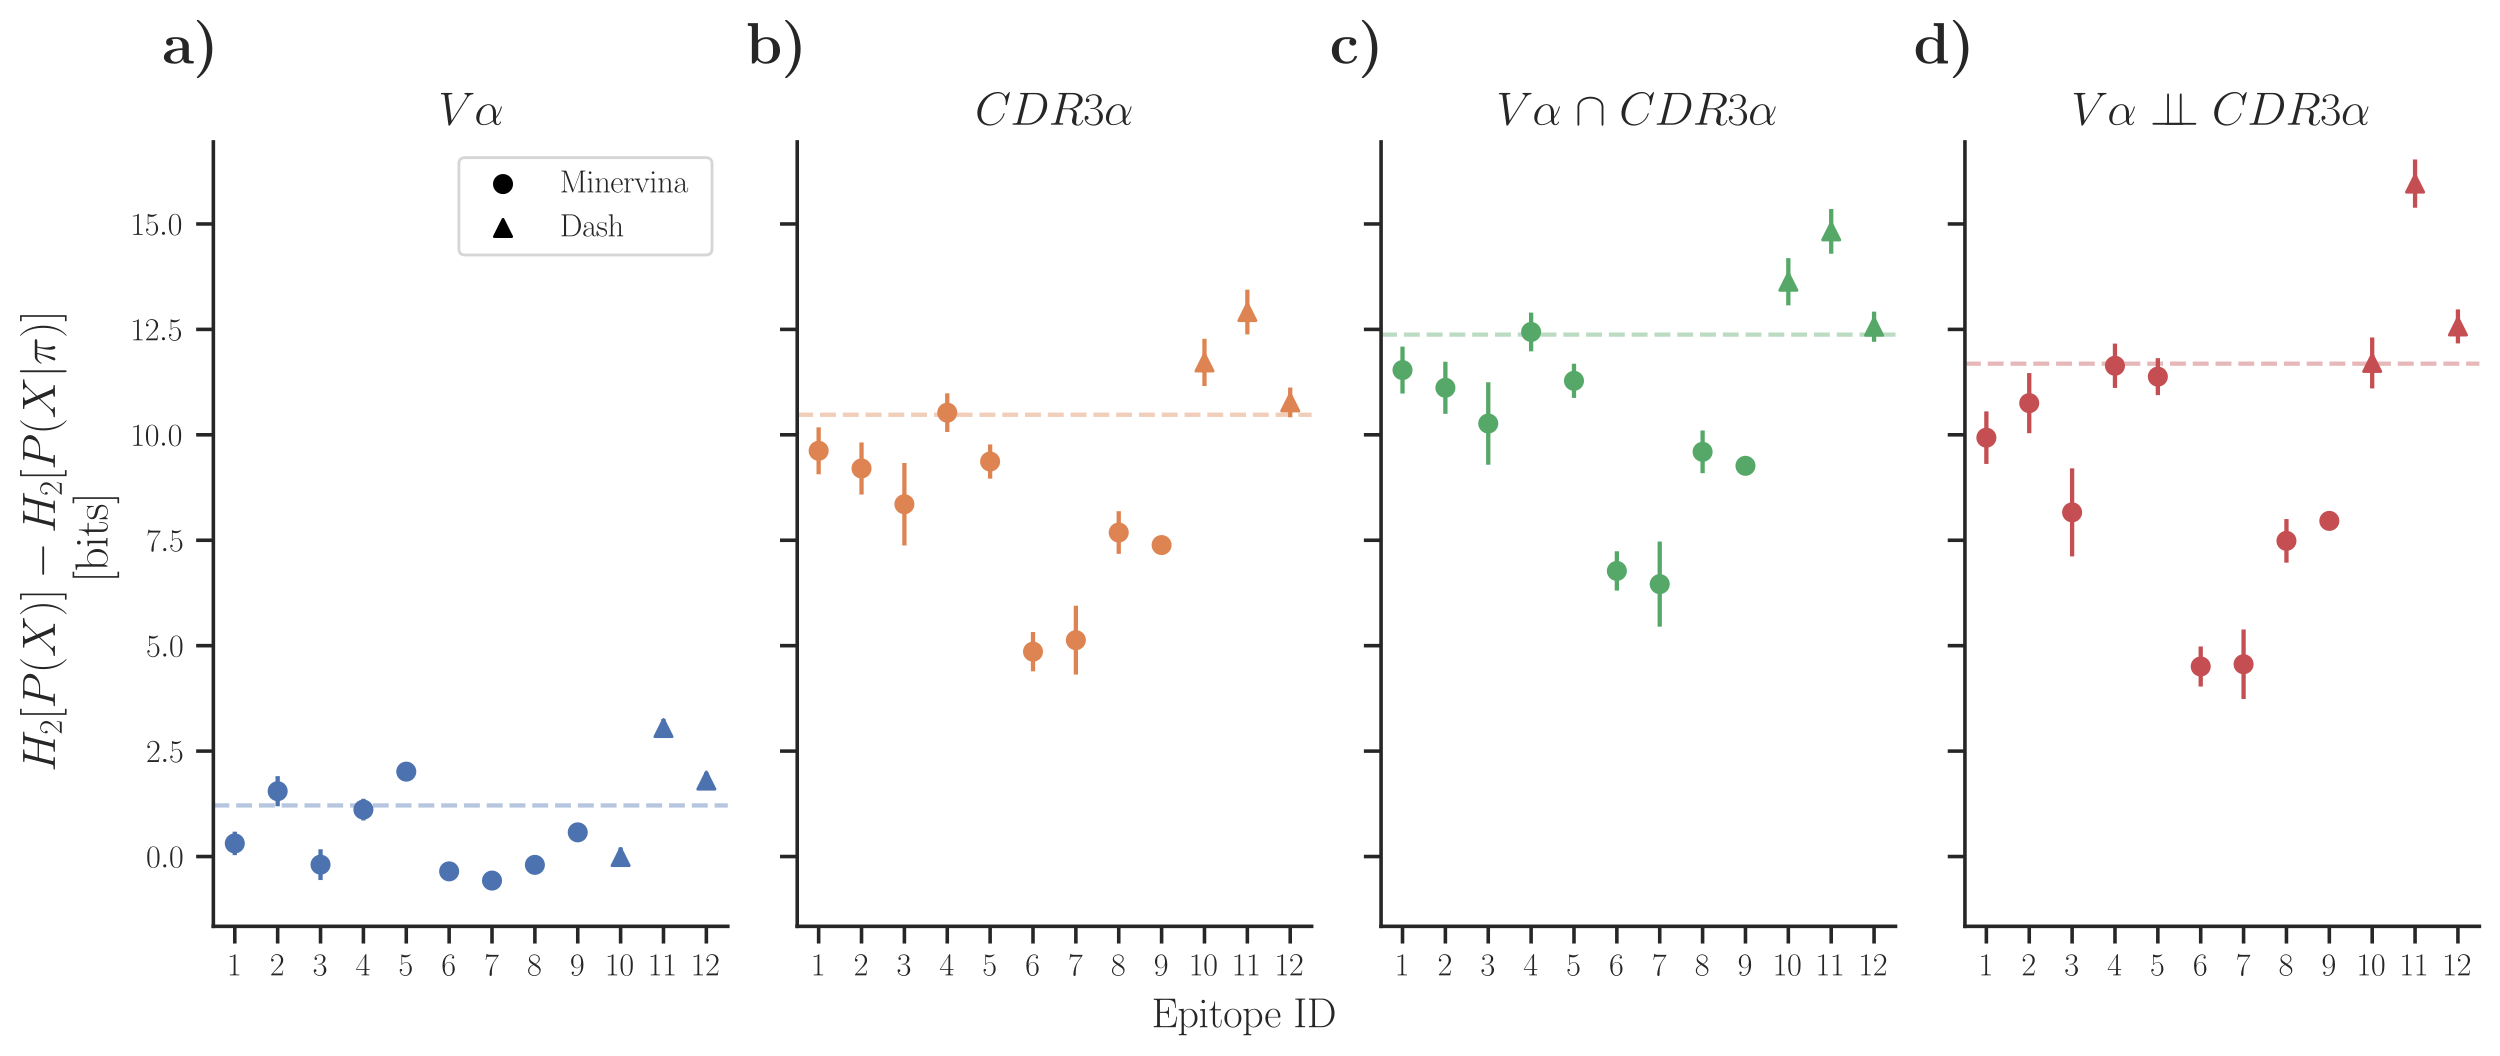 <?xml version="1.0" encoding="utf-8" standalone="no"?>
<!DOCTYPE svg PUBLIC "-//W3C//DTD SVG 1.1//EN"
  "http://www.w3.org/Graphics/SVG/1.1/DTD/svg11.dtd">
<svg xmlns:xlink="http://www.w3.org/1999/xlink" width="872.4pt" height="368.438pt" viewBox="0 0 872.4 368.438" xmlns="http://www.w3.org/2000/svg" version="1.1">
 <defs>
  <style type="text/css">*{stroke-linejoin: round; stroke-linecap: butt}</style>
 </defs>
 <g id="figure_1">
  <g id="patch_1">
   <path d="M 0 368.438 
L 872.4 368.438 
L 872.4 0 
L 0 0 
z
" style="fill: #ffffff"/>
  </g>
  <g id="axes_1">
   <g id="patch_2">
    <path d="M 74.454 323.244 
L 253.97 323.244 
L 253.97 49.517 
L 74.454 49.517 
z
" style="fill: #ffffff"/>
   </g>
   <g id="matplotlib.axis_1">
    <g id="xtick_1">
     <g id="line2d_1">
      <defs>
       <path id="m6b37103a36" d="M 0 0 
L 0 6 
" style="stroke: #262626; stroke-width: 1.25"/>
      </defs>
      <g>
       <use xlink:href="#m6b37103a36" x="81.934" y="323.244" style="fill: #262626; stroke: #262626; stroke-width: 1.25"/>
      </g>
     </g>
     <g id="text_1">
      <!-- $\mathdefault{1}$ -->
      <g style="fill: #262626" transform="translate(79.194 340.355) scale(0.11 -0.11)">
       <defs>
        <path id="CMR17-31" d="M 1702 4058 
C 1702 4192 1696 4192 1606 4192 
C 1357 3916 979 3827 621 3827 
C 602 3827 570 3827 563 3808 
C 557 3795 557 3782 557 3648 
C 755 3648 1088 3686 1344 3839 
L 1344 461 
C 1344 236 1331 160 781 160 
L 589 160 
L 589 0 
C 896 0 1216 0 1523 0 
C 1830 0 2150 0 2458 0 
L 2458 160 
L 2266 160 
C 1715 160 1702 230 1702 458 
L 1702 4058 
z
" transform="scale(0.016)"/>
       </defs>
       <use xlink:href="#CMR17-31" transform="scale(0.996)"/>
      </g>
     </g>
    </g>
    <g id="xtick_2">
     <g id="line2d_2">
      <g>
       <use xlink:href="#m6b37103a36" x="96.894" y="323.244" style="fill: #262626; stroke: #262626; stroke-width: 1.25"/>
      </g>
     </g>
     <g id="text_2">
      <!-- $\mathdefault{2}$ -->
      <g style="fill: #262626" transform="translate(94.154 340.355) scale(0.11 -0.11)">
       <defs>
        <path id="CMR17-32" d="M 2669 989 
L 2554 989 
C 2490 536 2438 459 2413 420 
C 2381 369 1920 369 1830 369 
L 602 369 
C 832 619 1280 1072 1824 1597 
C 2214 1967 2669 2402 2669 3035 
C 2669 3790 2067 4224 1395 4224 
C 691 4224 262 3604 262 3030 
C 262 2780 448 2748 525 2748 
C 589 2748 781 2787 781 3010 
C 781 3207 614 3264 525 3264 
C 486 3264 448 3258 422 3245 
C 544 3790 915 4058 1306 4058 
C 1862 4058 2227 3617 2227 3035 
C 2227 2479 1901 2000 1536 1584 
L 262 146 
L 262 0 
L 2515 0 
L 2669 989 
z
" transform="scale(0.016)"/>
       </defs>
       <use xlink:href="#CMR17-32" transform="scale(0.996)"/>
      </g>
     </g>
    </g>
    <g id="xtick_3">
     <g id="line2d_3">
      <g>
       <use xlink:href="#m6b37103a36" x="111.853" y="323.244" style="fill: #262626; stroke: #262626; stroke-width: 1.25"/>
      </g>
     </g>
     <g id="text_3">
      <!-- $\mathdefault{3}$ -->
      <g style="fill: #262626" transform="translate(109.113 340.355) scale(0.11 -0.11)">
       <defs>
        <path id="CMR17-33" d="M 1414 2157 
C 1984 2157 2234 1662 2234 1090 
C 2234 320 1824 25 1453 25 
C 1114 25 563 194 390 693 
C 422 680 454 680 486 680 
C 640 680 755 782 755 948 
C 755 1133 614 1216 486 1216 
C 378 1216 211 1165 211 926 
C 211 335 787 -128 1466 -128 
C 2176 -128 2720 430 2720 1085 
C 2720 1707 2208 2157 1600 2227 
C 2086 2328 2554 2756 2554 3329 
C 2554 3820 2048 4179 1472 4179 
C 890 4179 378 3829 378 3329 
C 378 3110 544 3072 627 3072 
C 762 3072 877 3155 877 3321 
C 877 3486 762 3569 627 3569 
C 602 3569 570 3569 544 3557 
C 730 3959 1235 4032 1459 4032 
C 1683 4032 2106 3925 2106 3320 
C 2106 3143 2080 2828 1862 2550 
C 1670 2304 1453 2304 1242 2284 
C 1210 2284 1062 2269 1037 2269 
C 992 2263 966 2257 966 2208 
C 966 2163 973 2157 1101 2157 
L 1414 2157 
z
" transform="scale(0.016)"/>
       </defs>
       <use xlink:href="#CMR17-33" transform="scale(0.996)"/>
      </g>
     </g>
    </g>
    <g id="xtick_4">
     <g id="line2d_4">
      <g>
       <use xlink:href="#m6b37103a36" x="126.813" y="323.244" style="fill: #262626; stroke: #262626; stroke-width: 1.25"/>
      </g>
     </g>
     <g id="text_4">
      <!-- $\mathdefault{4}$ -->
      <g style="fill: #262626" transform="translate(124.073 340.355) scale(0.11 -0.11)">
       <defs>
        <path id="CMR17-34" d="M 2150 4122 
C 2150 4256 2144 4256 2029 4256 
L 128 1254 
L 128 1088 
L 1779 1088 
L 1779 457 
C 1779 224 1766 160 1318 160 
L 1197 160 
L 1197 0 
C 1402 0 1747 0 1965 0 
C 2182 0 2528 0 2733 0 
L 2733 160 
L 2611 160 
C 2163 160 2150 224 2150 457 
L 2150 1088 
L 2803 1088 
L 2803 1254 
L 2150 1254 
L 2150 4122 
z
M 1798 3703 
L 1798 1254 
L 256 1254 
L 1798 3703 
z
" transform="scale(0.016)"/>
       </defs>
       <use xlink:href="#CMR17-34" transform="scale(0.996)"/>
      </g>
     </g>
    </g>
    <g id="xtick_5">
     <g id="line2d_5">
      <g>
       <use xlink:href="#m6b37103a36" x="141.772" y="323.244" style="fill: #262626; stroke: #262626; stroke-width: 1.25"/>
      </g>
     </g>
     <g id="text_5">
      <!-- $\mathdefault{5}$ -->
      <g style="fill: #262626" transform="translate(139.033 340.355) scale(0.11 -0.11)">
       <defs>
        <path id="CMR17-35" d="M 730 3692 
C 794 3666 1056 3584 1325 3584 
C 1920 3584 2246 3911 2432 4100 
C 2432 4157 2432 4192 2394 4192 
C 2387 4192 2374 4192 2323 4163 
C 2099 4058 1837 3973 1517 3973 
C 1325 3973 1037 3999 723 4139 
C 653 4171 640 4171 634 4171 
C 602 4171 595 4164 595 4037 
L 595 2203 
C 595 2089 595 2057 659 2057 
C 691 2057 704 2070 736 2114 
C 941 2401 1222 2522 1542 2522 
C 1766 2522 2246 2382 2246 1289 
C 2246 1085 2246 715 2054 421 
C 1894 159 1645 25 1370 25 
C 947 25 518 320 403 814 
C 429 807 480 795 506 795 
C 589 795 749 840 749 1038 
C 749 1210 627 1280 506 1280 
C 358 1280 262 1190 262 1011 
C 262 454 704 -128 1382 -128 
C 2042 -128 2669 440 2669 1264 
C 2669 2030 2170 2624 1549 2624 
C 1222 2624 947 2503 730 2274 
L 730 3692 
z
" transform="scale(0.016)"/>
       </defs>
       <use xlink:href="#CMR17-35" transform="scale(0.996)"/>
      </g>
     </g>
    </g>
    <g id="xtick_6">
     <g id="line2d_6">
      <g>
       <use xlink:href="#m6b37103a36" x="156.732" y="323.244" style="fill: #262626; stroke: #262626; stroke-width: 1.25"/>
      </g>
     </g>
     <g id="text_6">
      <!-- $\mathdefault{6}$ -->
      <g style="fill: #262626" transform="translate(153.992 340.355) scale(0.11 -0.11)">
       <defs>
        <path id="CMR17-36" d="M 678 2176 
C 678 3690 1395 4032 1811 4032 
C 1946 4032 2272 4009 2400 3776 
C 2298 3776 2106 3776 2106 3553 
C 2106 3381 2246 3323 2336 3323 
C 2394 3323 2566 3348 2566 3560 
C 2566 3954 2246 4179 1805 4179 
C 1043 4179 243 3390 243 1984 
C 243 253 966 -128 1478 -128 
C 2099 -128 2688 427 2688 1283 
C 2688 2081 2170 2662 1517 2662 
C 1126 2662 838 2407 678 1960 
L 678 2176 
z
M 1478 25 
C 691 25 691 1200 691 1436 
C 691 1896 909 2560 1504 2560 
C 1613 2560 1926 2560 2138 2120 
C 2253 1870 2253 1609 2253 1289 
C 2253 944 2253 690 2118 434 
C 1978 171 1773 25 1478 25 
z
" transform="scale(0.016)"/>
       </defs>
       <use xlink:href="#CMR17-36" transform="scale(0.996)"/>
      </g>
     </g>
    </g>
    <g id="xtick_7">
     <g id="line2d_7">
      <g>
       <use xlink:href="#m6b37103a36" x="171.692" y="323.244" style="fill: #262626; stroke: #262626; stroke-width: 1.25"/>
      </g>
     </g>
     <g id="text_7">
      <!-- $\mathdefault{7}$ -->
      <g style="fill: #262626" transform="translate(168.952 340.355) scale(0.11 -0.11)">
       <defs>
        <path id="CMR17-37" d="M 2886 3941 
L 2886 4081 
L 1382 4081 
C 634 4081 621 4165 595 4288 
L 480 4288 
L 294 3094 
L 410 3094 
C 429 3215 474 3540 550 3661 
C 589 3712 1062 3712 1171 3712 
L 2579 3712 
L 1869 2661 
C 1395 1954 1069 999 1069 165 
C 1069 89 1069 -128 1299 -128 
C 1530 -128 1530 89 1530 171 
L 1530 465 
C 1530 1508 1709 2196 2003 2636 
L 2886 3941 
z
" transform="scale(0.016)"/>
       </defs>
       <use xlink:href="#CMR17-37" transform="scale(0.996)"/>
      </g>
     </g>
    </g>
    <g id="xtick_8">
     <g id="line2d_8">
      <g>
       <use xlink:href="#m6b37103a36" x="186.651" y="323.244" style="fill: #262626; stroke: #262626; stroke-width: 1.25"/>
      </g>
     </g>
     <g id="text_8">
      <!-- $\mathdefault{8}$ -->
      <g style="fill: #262626" transform="translate(183.912 340.355) scale(0.11 -0.11)">
       <defs>
        <path id="CMR17-38" d="M 1741 2264 
C 2144 2467 2554 2773 2554 3263 
C 2554 3841 1990 4179 1472 4179 
C 890 4179 378 3759 378 3180 
C 378 3021 416 2747 666 2505 
C 730 2442 998 2251 1171 2130 
C 883 1983 211 1634 211 934 
C 211 279 838 -128 1459 -128 
C 2144 -128 2720 362 2720 1010 
C 2720 1590 2330 1857 2074 2029 
L 1741 2264 
z
M 902 2822 
C 851 2854 595 3051 595 3351 
C 595 3739 998 4032 1459 4032 
C 1965 4032 2336 3676 2336 3262 
C 2336 2669 1670 2331 1638 2331 
C 1632 2331 1626 2331 1574 2370 
L 902 2822 
z
M 2080 1519 
C 2176 1449 2483 1240 2483 851 
C 2483 381 2010 25 1472 25 
C 890 25 448 438 448 940 
C 448 1443 838 1862 1280 2060 
L 2080 1519 
z
" transform="scale(0.016)"/>
       </defs>
       <use xlink:href="#CMR17-38" transform="scale(0.996)"/>
      </g>
     </g>
    </g>
    <g id="xtick_9">
     <g id="line2d_9">
      <g>
       <use xlink:href="#m6b37103a36" x="201.611" y="323.244" style="fill: #262626; stroke: #262626; stroke-width: 1.25"/>
      </g>
     </g>
     <g id="text_9">
      <!-- $\mathdefault{9}$ -->
      <g style="fill: #262626" transform="translate(198.871 340.355) scale(0.11 -0.11)">
       <defs>
        <path id="CMR17-39" d="M 2253 1864 
C 2253 464 1670 31 1190 31 
C 1043 31 685 31 538 294 
C 704 268 826 357 826 518 
C 826 692 685 749 595 749 
C 538 749 365 723 365 506 
C 365 71 742 -128 1203 -128 
C 1939 -128 2688 674 2688 2073 
C 2688 3817 1971 4179 1485 4179 
C 851 4179 243 3628 243 2778 
C 243 1991 762 1408 1414 1408 
C 1952 1408 2189 1903 2253 2112 
L 2253 1864 
z
M 1427 1510 
C 1254 1510 1011 1542 813 1922 
C 678 2169 678 2461 678 2771 
C 678 3146 678 3405 858 3684 
C 947 3817 1114 4032 1485 4032 
C 2240 4032 2240 2885 2240 2632 
C 2240 2182 2035 1510 1427 1510 
z
" transform="scale(0.016)"/>
       </defs>
       <use xlink:href="#CMR17-39" transform="scale(0.996)"/>
      </g>
     </g>
    </g>
    <g id="xtick_10">
     <g id="line2d_10">
      <g>
       <use xlink:href="#m6b37103a36" x="216.571" y="323.244" style="fill: #262626; stroke: #262626; stroke-width: 1.25"/>
      </g>
     </g>
     <g id="text_10">
      <!-- $\mathdefault{10}$ -->
      <g style="fill: #262626" transform="translate(211.091 340.355) scale(0.11 -0.11)">
       <defs>
        <path id="CMR17-30" d="M 2688 2025 
C 2688 2416 2682 3080 2413 3591 
C 2176 4039 1798 4198 1466 4198 
C 1158 4198 768 4058 525 3597 
C 269 3118 243 2524 243 2025 
C 243 1661 250 1106 448 619 
C 723 -39 1216 -128 1466 -128 
C 1760 -128 2208 -7 2470 600 
C 2662 1042 2688 1559 2688 2025 
z
M 1466 -26 
C 1056 -26 813 325 723 812 
C 653 1188 653 1738 653 2096 
C 653 2588 653 2997 736 3387 
C 858 3929 1216 4096 1466 4096 
C 1728 4096 2067 3923 2189 3400 
C 2272 3036 2278 2607 2278 2096 
C 2278 1680 2278 1169 2202 792 
C 2067 95 1690 -26 1466 -26 
z
" transform="scale(0.016)"/>
       </defs>
       <use xlink:href="#CMR17-31" transform="scale(0.996)"/>
       <use xlink:href="#CMR17-30" transform="translate(45.69 0) scale(0.996)"/>
      </g>
     </g>
    </g>
    <g id="xtick_11">
     <g id="line2d_11">
      <g>
       <use xlink:href="#m6b37103a36" x="231.53" y="323.244" style="fill: #262626; stroke: #262626; stroke-width: 1.25"/>
      </g>
     </g>
     <g id="text_11">
      <!-- $\mathdefault{11}$ -->
      <g style="fill: #262626" transform="translate(226.051 340.355) scale(0.11 -0.11)">
       <use xlink:href="#CMR17-31" transform="scale(0.996)"/>
       <use xlink:href="#CMR17-31" transform="translate(45.69 0) scale(0.996)"/>
      </g>
     </g>
    </g>
    <g id="xtick_12">
     <g id="line2d_12">
      <g>
       <use xlink:href="#m6b37103a36" x="246.49" y="323.244" style="fill: #262626; stroke: #262626; stroke-width: 1.25"/>
      </g>
     </g>
     <g id="text_12">
      <!-- $\mathdefault{12}$ -->
      <g style="fill: #262626" transform="translate(241.011 340.355) scale(0.11 -0.11)">
       <use xlink:href="#CMR17-31" transform="scale(0.996)"/>
       <use xlink:href="#CMR17-32" transform="translate(45.69 0) scale(0.996)"/>
      </g>
     </g>
    </g>
   </g>
   <g id="matplotlib.axis_2">
    <g id="ytick_1">
     <g id="line2d_13">
      <defs>
       <path id="mabcdad883f" d="M 0 0 
L -6 0 
" style="stroke: #262626; stroke-width: 1.25"/>
      </defs>
      <g>
       <use xlink:href="#mabcdad883f" x="74.454" y="298.893" style="fill: #262626; stroke: #262626; stroke-width: 1.25"/>
      </g>
     </g>
     <g id="text_13">
      <!-- $\mathdefault{0.0}$ -->
      <g style="fill: #262626" transform="translate(50.951 302.698) scale(0.11 -0.11)">
       <defs>
        <path id="CMMI12-3a" d="M 1178 307 
C 1178 492 1024 619 870 619 
C 685 619 557 466 557 313 
C 557 128 710 0 864 0 
C 1050 0 1178 153 1178 307 
z
" transform="scale(0.016)"/>
       </defs>
       <use xlink:href="#CMR17-30" transform="scale(0.996)"/>
       <use xlink:href="#CMMI12-3a" transform="translate(45.69 0) scale(0.996)"/>
       <use xlink:href="#CMR17-30" transform="translate(72.788 0) scale(0.996)"/>
      </g>
     </g>
    </g>
    <g id="ytick_2">
     <g id="line2d_14">
      <g>
       <use xlink:href="#mabcdad883f" x="74.454" y="262.103" style="fill: #262626; stroke: #262626; stroke-width: 1.25"/>
      </g>
     </g>
     <g id="text_14">
      <!-- $\mathdefault{2.5}$ -->
      <g style="fill: #262626" transform="translate(50.951 265.908) scale(0.11 -0.11)">
       <use xlink:href="#CMR17-32" transform="scale(0.996)"/>
       <use xlink:href="#CMMI12-3a" transform="translate(45.69 0) scale(0.996)"/>
       <use xlink:href="#CMR17-35" transform="translate(72.788 0) scale(0.996)"/>
      </g>
     </g>
    </g>
    <g id="ytick_3">
     <g id="line2d_15">
      <g>
       <use xlink:href="#mabcdad883f" x="74.454" y="225.313" style="fill: #262626; stroke: #262626; stroke-width: 1.25"/>
      </g>
     </g>
     <g id="text_15">
      <!-- $\mathdefault{5.0}$ -->
      <g style="fill: #262626" transform="translate(50.951 229.118) scale(0.11 -0.11)">
       <use xlink:href="#CMR17-35" transform="scale(0.996)"/>
       <use xlink:href="#CMMI12-3a" transform="translate(45.69 0) scale(0.996)"/>
       <use xlink:href="#CMR17-30" transform="translate(72.788 0) scale(0.996)"/>
      </g>
     </g>
    </g>
    <g id="ytick_4">
     <g id="line2d_16">
      <g>
       <use xlink:href="#mabcdad883f" x="74.454" y="188.523" style="fill: #262626; stroke: #262626; stroke-width: 1.25"/>
      </g>
     </g>
     <g id="text_16">
      <!-- $\mathdefault{7.5}$ -->
      <g style="fill: #262626" transform="translate(50.951 192.328) scale(0.11 -0.11)">
       <use xlink:href="#CMR17-37" transform="scale(0.996)"/>
       <use xlink:href="#CMMI12-3a" transform="translate(45.69 0) scale(0.996)"/>
       <use xlink:href="#CMR17-35" transform="translate(72.788 0) scale(0.996)"/>
      </g>
     </g>
    </g>
    <g id="ytick_5">
     <g id="line2d_17">
      <g>
       <use xlink:href="#mabcdad883f" x="74.454" y="151.733" style="fill: #262626; stroke: #262626; stroke-width: 1.25"/>
      </g>
     </g>
     <g id="text_17">
      <!-- $\mathdefault{10.0}$ -->
      <g style="fill: #262626" transform="translate(45.471 155.538) scale(0.11 -0.11)">
       <use xlink:href="#CMR17-31" transform="scale(0.996)"/>
       <use xlink:href="#CMR17-30" transform="translate(45.69 0) scale(0.996)"/>
       <use xlink:href="#CMMI12-3a" transform="translate(91.381 0) scale(0.996)"/>
       <use xlink:href="#CMR17-30" transform="translate(118.478 0) scale(0.996)"/>
      </g>
     </g>
    </g>
    <g id="ytick_6">
     <g id="line2d_18">
      <g>
       <use xlink:href="#mabcdad883f" x="74.454" y="114.943" style="fill: #262626; stroke: #262626; stroke-width: 1.25"/>
      </g>
     </g>
     <g id="text_18">
      <!-- $\mathdefault{12.5}$ -->
      <g style="fill: #262626" transform="translate(45.471 118.748) scale(0.11 -0.11)">
       <use xlink:href="#CMR17-31" transform="scale(0.996)"/>
       <use xlink:href="#CMR17-32" transform="translate(45.69 0) scale(0.996)"/>
       <use xlink:href="#CMMI12-3a" transform="translate(91.381 0) scale(0.996)"/>
       <use xlink:href="#CMR17-35" transform="translate(118.478 0) scale(0.996)"/>
      </g>
     </g>
    </g>
    <g id="ytick_7">
     <g id="line2d_19">
      <g>
       <use xlink:href="#mabcdad883f" x="74.454" y="78.153" style="fill: #262626; stroke: #262626; stroke-width: 1.25"/>
      </g>
     </g>
     <g id="text_19">
      <!-- $\mathdefault{15.0}$ -->
      <g style="fill: #262626" transform="translate(45.471 81.958) scale(0.11 -0.11)">
       <use xlink:href="#CMR17-31" transform="scale(0.996)"/>
       <use xlink:href="#CMR17-35" transform="translate(45.69 0) scale(0.996)"/>
       <use xlink:href="#CMMI12-3a" transform="translate(91.381 0) scale(0.996)"/>
       <use xlink:href="#CMR17-30" transform="translate(118.478 0) scale(0.996)"/>
      </g>
     </g>
    </g>
    <g id="text_20">
     <!-- $H_2[P(X)] - H_2[P(X|\pi)]$  -->
     <g style="fill: #262626" transform="translate(19.155 269.303) rotate(-90) scale(0.16 -0.16)">
      <defs>
       <path id="CMMI12-48" d="M 4787 3887 
C 4845 4103 4858 4167 5312 4167 
C 5427 4167 5491 4167 5491 4282 
C 5491 4352 5434 4352 5395 4352 
C 5280 4352 5146 4352 5024 4352 
L 4269 4352 
C 4147 4352 4013 4352 3891 4352 
C 3846 4352 3770 4352 3770 4231 
C 3770 4167 3814 4167 3936 4167 
C 4320 4167 4320 4116 4320 4046 
C 4320 4034 4320 3995 4294 3900 
L 3904 2361 
L 1971 2361 
L 2355 3887 
C 2413 4103 2426 4167 2880 4167 
C 2995 4167 3059 4167 3059 4282 
C 3059 4352 3002 4352 2963 4352 
C 2848 4352 2714 4352 2592 4352 
L 1837 4352 
C 1715 4352 1581 4352 1459 4352 
C 1414 4352 1338 4352 1338 4231 
C 1338 4167 1382 4167 1504 4167 
C 1888 4167 1888 4116 1888 4046 
C 1888 4034 1888 3995 1862 3899 
L 998 472 
C 941 249 928 185 486 185 
C 339 185 294 185 294 64 
C 294 0 365 0 384 0 
C 499 0 634 0 755 0 
L 1510 0 
C 1632 0 1766 0 1888 0 
C 1939 0 2010 0 2010 121 
C 2010 185 1952 185 1856 185 
C 1466 185 1466 236 1466 300 
C 1466 307 1466 351 1478 402 
L 1920 2176 
L 3859 2176 
C 3750 1753 3424 416 3411 376 
C 3341 185 3238 185 2861 185 
C 2784 185 2726 185 2726 64 
C 2726 0 2797 0 2816 0 
C 2931 0 3066 0 3187 0 
L 3942 0 
C 4064 0 4198 0 4320 0 
C 4371 0 4442 0 4442 121 
C 4442 185 4384 185 4288 185 
C 3898 185 3898 236 3898 300 
C 3898 307 3898 351 3910 402 
L 4787 3887 
z
" transform="scale(0.016)"/>
       <path id="CMR17-5b" d="M 1504 -1600 
L 1504 -1377 
L 902 -1377 
L 902 4544 
L 1504 4544 
L 1504 4767 
L 678 4767 
L 678 -1600 
L 1504 -1600 
z
" transform="scale(0.016)"/>
       <path id="CMMI12-50" d="M 1894 2023 
L 2970 2023 
C 3853 2023 4736 2673 4736 3401 
C 4736 3898 4314 4352 3507 4352 
L 1530 4352 
C 1408 4352 1350 4352 1350 4231 
C 1350 4167 1408 4167 1504 4167 
C 1894 4167 1894 4116 1894 4046 
C 1894 4034 1894 3995 1869 3899 
L 1005 472 
C 947 249 934 185 486 185 
C 365 185 301 185 301 70 
C 301 0 358 0 397 0 
C 518 0 646 0 768 0 
L 1517 0 
C 1638 0 1773 0 1894 0 
C 1946 0 2016 0 2016 121 
C 2016 185 1958 185 1862 185 
C 1478 185 1472 230 1472 293 
C 1472 325 1478 369 1485 401 
L 1894 2023 
z
M 2355 3930 
C 2413 4167 2438 4167 2688 4167 
L 3322 4167 
C 3802 4167 4198 4013 4198 3535 
C 4198 3369 4115 2827 3821 2534 
C 3712 2419 3405 2176 2822 2176 
L 1920 2176 
L 2355 3930 
z
" transform="scale(0.016)"/>
       <path id="CMR17-28" d="M 1958 -1561 
C 1958 -1555 1958 -1542 1939 -1523 
C 1645 -1224 858 -407 858 1581 
C 858 3569 1632 4379 1946 4697 
C 1946 4704 1958 4717 1958 4736 
C 1958 4755 1939 4768 1914 4768 
C 1843 4768 1299 4296 986 3594 
C 666 2887 576 2199 576 1588 
C 576 1128 621 351 1005 -471 
C 1312 -1135 1837 -1600 1914 -1600 
C 1946 -1600 1958 -1587 1958 -1561 
z
" transform="scale(0.016)"/>
       <path id="CMMI12-58" d="M 3040 2596 
L 2438 3994 
C 2522 4147 2714 4172 2790 4179 
C 2829 4179 2899 4179 2899 4292 
C 2899 4364 2842 4364 2803 4364 
C 2694 4364 2566 4364 2458 4364 
L 2086 4364 
C 1696 4364 1414 4364 1408 4364 
C 1357 4364 1293 4364 1293 4243 
C 1293 4179 1350 4179 1434 4179 
C 1805 4179 1830 4115 1894 3962 
L 2656 2185 
L 1267 693 
C 1037 442 762 198 288 198 
C 211 192 160 192 160 68 
C 160 48 166 0 237 0 
C 326 0 422 0 512 0 
L 813 0 
C 1018 0 1242 0 1440 0 
C 1485 0 1562 0 1562 115 
C 1562 179 1517 185 1478 185 
C 1350 198 1267 268 1267 370 
C 1267 479 1344 557 1530 748 
L 2099 1368 
C 2240 1516 2579 1886 2720 2026 
L 3392 453 
C 3398 441 3424 377 3424 370 
C 3424 313 3283 198 3078 198 
C 3040 198 2970 198 2970 71 
C 2970 0 3034 0 3066 0 
C 3174 0 3302 0 3411 0 
L 4115 0 
C 4230 0 4352 0 4461 0 
C 4506 0 4576 0 4576 130 
C 4576 198 4512 198 4454 198 
C 4070 198 4058 230 3949 465 
L 3104 2441 
L 3917 3316 
C 3981 3381 4128 3542 4186 3606 
C 4461 3896 4717 4160 5235 4160 
C 5299 4179 5363 4179 5363 4292 
C 5363 4364 5306 4364 5280 4364 
C 5190 4364 5094 4364 5005 4364 
L 4710 4364 
C 4506 4364 4282 4364 4083 4364 
C 4038 4364 3962 4364 3962 4249 
C 3962 4185 4006 4179 4045 4179 
C 4147 4167 4256 4116 4256 3994 
L 4250 3982 
C 4243 3937 4230 3873 4160 3797 
L 3040 2596 
z
" transform="scale(0.016)"/>
       <path id="CMR17-29" d="M 1683 1581 
C 1683 2040 1638 2817 1254 3639 
C 947 4303 422 4768 346 4768 
C 326 4768 301 4761 301 4729 
C 301 4717 307 4710 314 4697 
C 621 4378 1402 3568 1402 1584 
C 1402 -407 627 -1217 314 -1537 
C 307 -1549 301 -1556 301 -1568 
C 301 -1600 326 -1600 346 -1600 
C 416 -1600 960 -1128 1274 -426 
C 1594 281 1683 969 1683 1581 
z
" transform="scale(0.016)"/>
       <path id="CMR17-5d" d="M 915 4767 
L 90 4767 
L 90 4544 
L 691 4544 
L 691 -1377 
L 90 -1377 
L 90 -1600 
L 915 -1600 
L 915 4767 
z
" transform="scale(0.016)"/>
       <path id="CMSY10-0" d="M 4218 1472 
C 4326 1472 4442 1472 4442 1600 
C 4442 1728 4326 1728 4218 1728 
L 755 1728 
C 646 1728 531 1728 531 1600 
C 531 1472 646 1472 755 1472 
L 4218 1472 
z
" transform="scale(0.016)"/>
       <path id="CMSY10-6a" d="M 1018 4570 
C 1018 4685 1018 4800 890 4800 
C 762 4800 762 4685 762 4570 
L 762 -1370 
C 762 -1485 762 -1600 890 -1600 
C 1018 -1600 1018 -1485 1018 -1370 
L 1018 4570 
z
" transform="scale(0.016)"/>
       <path id="CMMI12-19" d="M 1658 2408 
L 2381 2408 
C 2208 1692 2099 1226 2099 716 
C 2099 626 2099 -64 2362 -64 
C 2496 -64 2611 57 2611 166 
C 2611 197 2611 210 2566 306 
C 2394 747 2394 1296 2394 1341 
C 2394 1379 2394 1832 2528 2408 
L 3245 2408 
C 3328 2408 3539 2408 3539 2612 
C 3539 2752 3418 2752 3302 2752 
L 1197 2752 
C 1050 2752 832 2752 538 2440 
C 371 2254 166 1916 166 1878 
C 166 1840 198 1827 237 1827 
C 282 1827 288 1846 320 1884 
C 653 2408 986 2408 1146 2408 
L 1510 2408 
C 1370 1929 1210 1373 685 256 
C 634 154 634 140 634 102 
C 634 -32 749 -64 806 -64 
C 992 -64 1043 102 1120 370 
C 1222 696 1222 709 1286 964 
L 1658 2408 
z
" transform="scale(0.016)"/>
      </defs>
      <use xlink:href="#CMMI12-48" transform="scale(0.996)"/>
      <use xlink:href="#CMR17-32" transform="translate(80.825 -14.944) scale(0.697)"/>
      <use xlink:href="#CMR17-5b" transform="translate(113.306 0) scale(0.996)"/>
      <use xlink:href="#CMMI12-50" transform="translate(138.177 0) scale(0.996)"/>
      <use xlink:href="#CMR17-28" transform="translate(214.603 0) scale(0.996)"/>
      <use xlink:href="#CMMI12-58" transform="translate(249.884 0) scale(0.996)"/>
      <use xlink:href="#CMR17-29" transform="translate(338.676 0) scale(0.996)"/>
      <use xlink:href="#CMR17-5d" transform="translate(373.957 0) scale(0.996)"/>
      <use xlink:href="#CMSY10-0" transform="translate(420.967 0) scale(0.996)"/>
      <use xlink:href="#CMMI12-48" transform="translate(520.594 0) scale(0.996)"/>
      <use xlink:href="#CMR17-32" transform="translate(601.419 -14.944) scale(0.697)"/>
      <use xlink:href="#CMR17-5b" transform="translate(633.9 0) scale(0.996)"/>
      <use xlink:href="#CMMI12-50" transform="translate(658.771 0) scale(0.996)"/>
      <use xlink:href="#CMR17-28" transform="translate(735.197 0) scale(0.996)"/>
      <use xlink:href="#CMMI12-58" transform="translate(770.478 0) scale(0.996)"/>
      <use xlink:href="#CMSY10-6a" transform="translate(859.27 0) scale(0.996)"/>
      <use xlink:href="#CMMI12-19" transform="translate(886.945 0) scale(0.996)"/>
      <use xlink:href="#CMR17-29" transform="translate(945.855 0) scale(0.996)"/>
      <use xlink:href="#CMR17-5d" transform="translate(981.136 0) scale(0.996)"/>
     </g>
     <!--  [bits] -->
     <g style="fill: #262626" transform="translate(37.486 203.332) rotate(-90) scale(0.16 -0.16)">
      <defs>
       <path id="CMR17-62" d="M 960 4396 
L 198 4326 
L 198 4160 
C 576 4160 634 4122 634 3817 
L 634 -13 
L 749 -13 
L 934 441 
C 1120 141 1395 -64 1766 -64 
C 2406 -64 3053 500 3053 1370 
C 3053 2188 2477 2790 1830 2790 
C 1434 2790 1152 2579 960 2330 
L 960 4396 
z
M 973 2004 
C 973 2118 973 2138 1062 2272 
C 1312 2657 1670 2688 1792 2688 
C 1984 2688 2643 2585 2643 1376 
C 2643 108 1888 38 1734 38 
C 1536 38 1248 114 1043 486 
C 973 608 973 621 973 735 
L 973 2004 
z
" transform="scale(0.016)"/>
       <path id="CMR17-69" d="M 992 3909 
C 992 4049 877 4170 730 4170 
C 589 4170 467 4056 467 3909 
C 467 3769 582 3648 730 3648 
C 870 3648 992 3763 992 3909 
z
M 243 2706 
L 243 2541 
C 602 2541 653 2502 653 2197 
L 653 427 
C 653 184 627 153 218 153 
L 218 -13 
C 371 0 646 0 806 0 
C 960 0 1222 0 1370 -13 
L 1370 153 
C 992 153 979 191 979 420 
L 979 2776 
L 243 2706 
z
" transform="scale(0.016)"/>
       <path id="CMR17-74" d="M 966 2560 
L 1862 2560 
L 1862 2725 
L 966 2725 
L 966 3904 
L 851 3904 
C 838 3245 614 2668 70 2668 
L 70 2560 
L 627 2560 
L 627 771 
C 627 650 627 -64 1370 -64 
C 1747 -64 1965 306 1965 777 
L 1965 1140 
L 1850 1140 
L 1850 783 
C 1850 344 1677 51 1408 51 
C 1222 51 966 178 966 758 
L 966 2560 
z
" transform="scale(0.016)"/>
       <path id="CMR17-73" d="M 1978 2697 
C 1978 2813 1971 2819 1933 2819 
C 1907 2819 1901 2813 1824 2717 
C 1805 2691 1747 2626 1728 2601 
C 1523 2819 1235 2819 1126 2819 
C 416 2819 160 2447 160 2076 
C 160 1498 813 1365 998 1325 
C 1402 1243 1542 1217 1677 1101 
C 1760 1025 1901 884 1901 654 
C 1901 384 1747 38 1158 38 
C 602 38 403 460 288 1021 
C 269 1110 269 1117 218 1117 
C 166 1117 160 1110 160 983 
L 160 63 
C 160 -51 166 -58 205 -58 
C 237 -58 243 -51 275 0 
C 314 57 410 211 448 276 
C 576 103 800 -64 1158 -64 
C 1792 -64 2131 283 2131 784 
C 2131 1112 1958 1285 1875 1362 
C 1683 1561 1459 1606 1190 1657 
C 838 1735 390 1825 390 2217 
C 390 2383 480 2737 1126 2737 
C 1811 2737 1850 2094 1862 1888 
C 1869 1856 1901 1849 1920 1849 
C 1978 1849 1978 1869 1978 1978 
L 1978 2697 
z
" transform="scale(0.016)"/>
      </defs>
      <use xlink:href="#CMR17-5b" transform="scale(0.996)"/>
      <use xlink:href="#CMR17-62" transform="translate(24.871 0) scale(0.996)"/>
      <use xlink:href="#CMR17-69" transform="translate(75.766 0) scale(0.996)"/>
      <use xlink:href="#CMR17-74" transform="translate(100.637 0) scale(0.996)"/>
      <use xlink:href="#CMR17-73" transform="translate(135.918 0) scale(0.996)"/>
      <use xlink:href="#CMR17-5d" transform="translate(171.72 0) scale(0.996)"/>
     </g>
    </g>
   </g>
   <g id="PathCollection_1">
    <defs>
     <path id="m58613d847a" d="M 0 3 
C 0.796 3 1.559 2.684 2.121 2.121 
C 2.684 1.559 3 0.796 3 0 
C 3 -0.796 2.684 -1.559 2.121 -2.121 
C 1.559 -2.684 0.796 -3 0 -3 
C -0.796 -3 -1.559 -2.684 -2.121 -2.121 
C -2.684 -1.559 -3 -0.796 -3 0 
C -3 0.796 -2.684 1.559 -2.121 2.121 
C -1.559 2.684 -0.796 3 0 3 
z
" style="stroke: #000000"/>
    </defs>
    <g clip-path="url(#pf17867e8ee)">
     <use xlink:href="#m58613d847a" x="216.571" y="15014.894" style="stroke: #000000"/>
    </g>
   </g>
   <g id="PathCollection_2">
    <defs>
     <path id="mf58e380232" d="M 0 -3 
L -3 3 
L 3 3 
z
" style="stroke: #000000"/>
    </defs>
    <g clip-path="url(#pf17867e8ee)">
     <use xlink:href="#mf58e380232" x="216.571" y="15014.894" style="stroke: #000000"/>
    </g>
   </g>
   <g id="line2d_20">
    <path d="M 74.454 281.06 
L 253.97 281.06 
" clip-path="url(#pf17867e8ee)" style="fill: none; stroke-dasharray: 5.55,2.4; stroke-dashoffset: 0; stroke: #4c72b0; stroke-opacity: 0.4; stroke-width: 1.5"/>
   </g>
   <g id="LineCollection_1">
    <path d="M 81.934 298.412 
L 81.934 290.216 
" clip-path="url(#pf17867e8ee)" style="fill: none; stroke: #4c72b0; stroke-width: 1.5"/>
   </g>
   <g id="LineCollection_2">
    <path d="M 96.894 281.355 
L 96.894 270.83 
" clip-path="url(#pf17867e8ee)" style="fill: none; stroke: #4c72b0; stroke-width: 1.5"/>
   </g>
   <g id="LineCollection_3">
    <path d="M 111.853 307.112 
L 111.853 296.357 
" clip-path="url(#pf17867e8ee)" style="fill: none; stroke: #4c72b0; stroke-width: 1.5"/>
   </g>
   <g id="LineCollection_4">
    <path d="M 126.813 286.301 
L 126.813 278.739 
" clip-path="url(#pf17867e8ee)" style="fill: none; stroke: #4c72b0; stroke-width: 1.5"/>
   </g>
   <g id="LineCollection_5">
    <path d="M 141.772 271.735 
L 141.772 266.802 
" clip-path="url(#pf17867e8ee)" style="fill: none; stroke: #4c72b0; stroke-width: 1.5"/>
   </g>
   <g id="LineCollection_6">
    <path d="M 156.732 305.407 
L 156.732 302.735 
" clip-path="url(#pf17867e8ee)" style="fill: none; stroke: #4c72b0; stroke-width: 1.5"/>
   </g>
   <g id="LineCollection_7">
    <path d="M 171.692 309.069 
L 171.692 305.501 
" clip-path="url(#pf17867e8ee)" style="fill: none; stroke: #4c72b0; stroke-width: 1.5"/>
   </g>
   <g id="LineCollection_8">
    <path d="M 186.651 303.31 
L 186.651 300.295 
" clip-path="url(#pf17867e8ee)" style="fill: none; stroke: #4c72b0; stroke-width: 1.5"/>
   </g>
   <g id="LineCollection_9">
    <path d="M 201.611 291.293 
L 201.611 289.62 
" clip-path="url(#pf17867e8ee)" style="fill: none; stroke: #4c72b0; stroke-width: 1.5"/>
   </g>
   <g id="LineCollection_10">
    <path d="M 216.571 302.368 
L 216.571 295.757 
" clip-path="url(#pf17867e8ee)" style="fill: none; stroke: #4c72b0; stroke-width: 1.5"/>
   </g>
   <g id="LineCollection_11">
    <path d="M 231.53 257.217 
L 231.53 250.91 
" clip-path="url(#pf17867e8ee)" style="fill: none; stroke: #4c72b0; stroke-width: 1.5"/>
   </g>
   <g id="LineCollection_12">
    <path d="M 246.49 275.264 
L 246.49 269.513 
" clip-path="url(#pf17867e8ee)" style="fill: none; stroke: #4c72b0; stroke-width: 1.5"/>
   </g>
   <g id="line2d_21">
    <defs>
     <path id="mff2511bc5a" d="M 0 3 
C 0.796 3 1.559 2.684 2.121 2.121 
C 2.684 1.559 3 0.796 3 0 
C 3 -0.796 2.684 -1.559 2.121 -2.121 
C 1.559 -2.684 0.796 -3 0 -3 
C -0.796 -3 -1.559 -2.684 -2.121 -2.121 
C -2.684 -1.559 -3 -0.796 -3 0 
C -3 0.796 -2.684 1.559 -2.121 2.121 
C -1.559 2.684 -0.796 3 0 3 
z
" style="stroke: #4c72b0"/>
    </defs>
    <g clip-path="url(#pf17867e8ee)">
     <use xlink:href="#mff2511bc5a" x="81.934" y="294.314" style="fill: #4c72b0; stroke: #4c72b0"/>
    </g>
   </g>
   <g id="line2d_22">
    <g clip-path="url(#pf17867e8ee)">
     <use xlink:href="#mff2511bc5a" x="96.894" y="276.092" style="fill: #4c72b0; stroke: #4c72b0"/>
    </g>
   </g>
   <g id="line2d_23">
    <g clip-path="url(#pf17867e8ee)">
     <use xlink:href="#mff2511bc5a" x="111.853" y="301.734" style="fill: #4c72b0; stroke: #4c72b0"/>
    </g>
   </g>
   <g id="line2d_24">
    <g clip-path="url(#pf17867e8ee)">
     <use xlink:href="#mff2511bc5a" x="126.813" y="282.52" style="fill: #4c72b0; stroke: #4c72b0"/>
    </g>
   </g>
   <g id="line2d_25">
    <g clip-path="url(#pf17867e8ee)">
     <use xlink:href="#mff2511bc5a" x="141.772" y="269.268" style="fill: #4c72b0; stroke: #4c72b0"/>
    </g>
   </g>
   <g id="line2d_26">
    <g clip-path="url(#pf17867e8ee)">
     <use xlink:href="#mff2511bc5a" x="156.732" y="304.071" style="fill: #4c72b0; stroke: #4c72b0"/>
    </g>
   </g>
   <g id="line2d_27">
    <g clip-path="url(#pf17867e8ee)">
     <use xlink:href="#mff2511bc5a" x="171.692" y="307.285" style="fill: #4c72b0; stroke: #4c72b0"/>
    </g>
   </g>
   <g id="line2d_28">
    <g clip-path="url(#pf17867e8ee)">
     <use xlink:href="#mff2511bc5a" x="186.651" y="301.803" style="fill: #4c72b0; stroke: #4c72b0"/>
    </g>
   </g>
   <g id="line2d_29">
    <g clip-path="url(#pf17867e8ee)">
     <use xlink:href="#mff2511bc5a" x="201.611" y="290.457" style="fill: #4c72b0; stroke: #4c72b0"/>
    </g>
   </g>
   <g id="line2d_30">
    <defs>
     <path id="m2dc13731af" d="M 0 -3 
L -3 3 
L 3 3 
z
" style="stroke: #4c72b0; stroke-linejoin: miter"/>
    </defs>
    <g clip-path="url(#pf17867e8ee)">
     <use xlink:href="#m2dc13731af" x="216.571" y="299.062" style="fill: #4c72b0; stroke: #4c72b0; stroke-linejoin: miter"/>
    </g>
   </g>
   <g id="line2d_31">
    <g clip-path="url(#pf17867e8ee)">
     <use xlink:href="#m2dc13731af" x="231.53" y="254.063" style="fill: #4c72b0; stroke: #4c72b0; stroke-linejoin: miter"/>
    </g>
   </g>
   <g id="line2d_32">
    <g clip-path="url(#pf17867e8ee)">
     <use xlink:href="#m2dc13731af" x="246.49" y="272.388" style="fill: #4c72b0; stroke: #4c72b0; stroke-linejoin: miter"/>
    </g>
   </g>
   <g id="patch_3">
    <path d="M 74.454 323.244 
L 74.454 49.517 
" style="fill: none; stroke: #262626; stroke-width: 1.25; stroke-linejoin: miter; stroke-linecap: square"/>
   </g>
   <g id="patch_4">
    <path d="M 74.454 323.244 
L 253.97 323.244 
" style="fill: none; stroke: #262626; stroke-width: 1.25; stroke-linejoin: miter; stroke-linecap: square"/>
   </g>
   <g id="text_21">
    <!-- \bf a) -->
    <g style="fill: #262626" transform="translate(56.502 22.144) scale(0.2 -0.2)">
     <defs>
      <path id="CMBX12-61" d="M 2944 1898 
C 2944 2484 2477 2879 1574 2879 
C 1216 2879 461 2879 461 2334 
C 461 2061 666 1945 838 1945 
C 1030 1945 1216 2079 1216 2323 
C 1216 2445 1171 2559 1062 2630 
C 1274 2688 1427 2688 1549 2688 
C 1984 2688 2246 2445 2246 1919 
L 2246 1663 
C 1235 1663 218 1382 218 676 
C 218 95 960 -32 1402 -32 
C 1894 -32 2208 233 2336 510 
C 2336 274 2336 0 2982 0 
L 3309 0 
C 3443 0 3494 0 3494 145 
C 3494 273 3437 273 3347 273 
C 2944 273 2944 374 2944 522 
L 2944 1898 
z
M 2246 882 
C 2246 291 1709 178 1504 178 
C 1190 178 928 390 928 686 
C 928 1273 1619 1472 2246 1472 
L 2246 882 
z
" transform="scale(0.016)"/>
      <path id="CMBX12-29" d="M 2099 1581 
C 2099 2751 1658 3890 749 4628 
C 582 4768 570 4768 506 4768 
C 474 4768 397 4768 397 4692 
C 397 4667 397 4654 518 4540 
C 1235 3827 1510 2708 1510 1588 
C 1510 334 1197 -696 480 -1415 
C 403 -1492 397 -1498 397 -1524 
C 397 -1600 474 -1600 506 -1600 
C 563 -1600 576 -1600 742 -1466 
C 1664 -735 2099 436 2099 1581 
z
" transform="scale(0.016)"/>
     </defs>
     <use xlink:href="#CMBX12-61" transform="scale(0.996)"/>
     <use xlink:href="#CMBX12-29" transform="translate(54.483 0) scale(0.996)"/>
    </g>
   </g>
   <g id="text_22">
    <!-- $V\alpha$ -->
    <g style="fill: #262626" transform="translate(152.964 43.517) scale(0.16 -0.16)">
     <defs>
      <path id="CMMI12-56" d="M 3962 3640 
C 4179 3984 4378 4136 4704 4162 
C 4768 4168 4819 4168 4819 4282 
C 4819 4308 4806 4346 4749 4346 
C 4634 4346 4358 4346 4243 4346 
C 4058 4346 3866 4346 3686 4346 
C 3635 4346 3571 4346 3571 4226 
C 3571 4168 3629 4162 3654 4162 
C 3891 4143 3917 4029 3917 3952 
C 3917 3857 3827 3710 3821 3704 
L 1811 540 
L 1363 3969 
C 1363 4160 1696 4160 1766 4160 
C 1862 4160 1920 4160 1920 4282 
C 1920 4346 1850 4346 1830 4346 
C 1722 4346 1594 4346 1485 4346 
L 1126 4346 
C 659 4346 467 4346 461 4346 
C 422 4346 346 4346 346 4230 
C 346 4160 390 4160 493 4160 
C 819 4160 838 4102 858 3944 
L 1370 24 
C 1389 -109 1389 -128 1478 -128 
C 1555 -128 1587 -109 1651 -8 
L 3962 3640 
z
" transform="scale(0.016)"/>
      <path id="CMMI12-b" d="M 2963 1616 
C 2963 2235 2611 2815 1933 2815 
C 1094 2815 256 1902 256 996 
C 256 441 602 -64 1254 -64 
C 1651 -64 2125 89 2579 472 
C 2669 115 2867 -64 3142 -64 
C 3488 -64 3661 294 3661 377 
C 3661 434 3616 434 3597 434 
C 3546 434 3539 415 3520 364 
C 3462 204 3315 64 3162 64 
C 2963 64 2963 472 2963 862 
C 3616 1641 3770 2446 3770 2452 
C 3770 2510 3718 2510 3699 2510 
C 3642 2510 3635 2491 3610 2376 
C 3526 2095 3360 1597 2963 1073 
L 2963 1616 
z
M 2560 626 
C 1997 121 1491 64 1267 64 
C 813 64 685 466 685 766 
C 685 1040 826 1692 1024 2044 
C 1286 2491 1645 2688 1933 2688 
C 2554 2688 2554 1877 2554 1341 
C 2554 1182 2547 1016 2547 856 
C 2547 728 2554 696 2560 626 
z
" transform="scale(0.016)"/>
     </defs>
     <use xlink:href="#CMMI12-56" transform="scale(0.996)"/>
     <use xlink:href="#CMMI12-b" transform="translate(78.547 0) scale(0.996)"/>
    </g>
   </g>
   <g id="legend_1">
    <g id="patch_5">
     <path d="M 162.333 88.979 
L 246.27 88.979 
Q 248.47 88.979 248.47 86.779 
L 248.47 57.217 
Q 248.47 55.017 246.27 55.017 
L 162.333 55.017 
Q 160.133 55.017 160.133 57.217 
L 160.133 86.779 
Q 160.133 88.979 162.333 88.979 
z
" style="fill: #ffffff; opacity: 0.8; stroke: #cccccc; stroke-linejoin: miter"/>
    </g>
    <g id="PathCollection_3">
     <g>
      <use xlink:href="#m58613d847a" x="175.533" y="64.229" style="stroke: #000000"/>
     </g>
    </g>
    <g id="text_23">
     <!-- Minervina -->
     <g style="fill: #262626" transform="translate(195.333 67.117) scale(0.11 -0.11)">
      <defs>
       <path id="CMR17-4d" d="M 1338 4224 
C 1299 4320 1293 4320 1158 4320 
L 339 4320 
L 339 4160 
C 781 4160 851 4160 851 3875 
L 851 610 
C 851 451 851 153 339 153 
L 339 -13 
C 486 0 755 0 915 0 
C 1075 0 1344 0 1491 -13 
L 1491 153 
C 979 153 979 451 979 610 
L 979 4135 
L 986 4135 
L 2490 89 
C 2515 25 2528 -13 2579 -13 
C 2630 -13 2643 25 2669 89 
L 4186 4166 
L 4192 4166 
L 4192 438 
C 4192 153 4122 153 3680 153 
L 3680 -13 
C 3853 0 4198 0 4384 0 
C 4570 0 4922 0 5094 -13 
L 5094 153 
C 4653 153 4582 153 4582 438 
L 4582 3875 
C 4582 4160 4653 4160 5094 4160 
L 5094 4320 
L 4282 4320 
C 4147 4320 4141 4314 4102 4218 
L 2720 502 
L 1338 4224 
z
" transform="scale(0.016)"/>
       <path id="CMR17-6e" d="M 2656 1933 
C 2656 2259 2592 2790 1837 2790 
C 1331 2790 1069 2400 973 2144 
L 966 2144 
L 966 2790 
L 211 2720 
L 211 2554 
C 589 2554 646 2515 646 2208 
L 646 428 
C 646 184 621 153 211 153 
L 211 -13 
C 365 0 646 0 813 0 
C 979 0 1267 0 1421 -13 
L 1421 153 
C 1011 153 986 178 986 428 
L 986 1658 
C 986 2247 1344 2688 1792 2688 
C 2266 2688 2317 2266 2317 1958 
L 2317 428 
C 2317 184 2291 153 1882 153 
L 1882 -13 
C 2035 0 2317 0 2483 0 
C 2650 0 2938 0 3091 -13 
L 3091 153 
C 2682 153 2656 178 2656 428 
L 2656 1933 
z
" transform="scale(0.016)"/>
       <path id="CMR17-65" d="M 2438 1472 
C 2464 1498 2464 1511 2464 1576 
C 2464 2238 2118 2816 1389 2816 
C 710 2816 173 2169 173 1383 
C 173 551 781 -64 1459 -64 
C 2176 -64 2458 607 2458 740 
C 2458 784 2419 784 2406 784 
C 2362 784 2355 771 2330 696 
C 2189 265 1837 51 1504 51 
C 1229 51 954 203 781 480 
C 582 803 582 1176 582 1472 
L 2438 1472 
z
M 589 1568 
C 634 2505 1126 2714 1382 2714 
C 1818 2714 2112 2297 2118 1568 
L 589 1568 
z
" transform="scale(0.016)"/>
       <path id="CMR17-72" d="M 960 1497 
C 960 2112 1222 2688 1702 2688 
C 1747 2688 1792 2682 1837 2662 
C 1837 2662 1696 2617 1696 2452 
C 1696 2298 1818 2234 1914 2234 
C 1990 2234 2131 2279 2131 2458 
C 2131 2663 1926 2790 1709 2790 
C 1222 2790 1011 2317 947 2093 
L 941 2093 
L 941 2790 
L 198 2720 
L 198 2554 
C 576 2554 634 2515 634 2208 
L 634 428 
C 634 184 608 153 198 153 
L 198 -13 
C 352 0 646 0 813 0 
C 998 0 1325 0 1498 -13 
L 1498 153 
C 1037 153 960 153 960 440 
L 960 1497 
z
" transform="scale(0.016)"/>
       <path id="CMR17-76" d="M 2502 2163 
C 2560 2304 2662 2560 3034 2560 
L 3034 2726 
C 2912 2726 2752 2726 2630 2726 
C 2496 2726 2285 2726 2157 2732 
L 2157 2566 
C 2317 2553 2406 2477 2406 2311 
C 2406 2253 2406 2240 2368 2151 
L 1664 377 
L 902 2286 
C 864 2369 864 2381 864 2407 
C 864 2560 1075 2560 1171 2560 
L 1171 2732 
C 1018 2726 736 2726 576 2726 
C 403 2726 205 2726 64 2732 
L 64 2560 
C 307 2560 442 2560 518 2362 
L 1446 44 
C 1485 -51 1491 -64 1549 -64 
C 1606 -64 1613 -51 1651 44 
L 2502 2163 
z
" transform="scale(0.016)"/>
       <path id="CMR17-61" d="M 2304 1653 
C 2304 2072 2304 2294 2035 2543 
C 1798 2752 1523 2816 1306 2816 
C 800 2816 435 2407 435 1971 
C 435 1728 627 1728 666 1728 
C 749 1728 896 1778 896 1954 
C 896 2112 774 2181 666 2181 
C 640 2181 608 2174 589 2168 
C 723 2592 1069 2714 1293 2714 
C 1613 2714 1965 2429 1965 1885 
L 1965 1600 
C 1587 1600 1133 1549 774 1357 
C 371 1133 256 813 256 570 
C 256 77 832 -64 1171 -64 
C 1523 -64 1850 139 1990 511 
C 2003 233 2182 -18 2464 -18 
C 2598 -18 2938 70 2938 567 
L 2938 920 
L 2822 920 
L 2822 562 
C 2822 178 2650 128 2566 128 
C 2304 128 2304 458 2304 738 
L 2304 1653 
z
M 1965 870 
C 1965 317 1568 38 1216 38 
C 896 38 646 275 646 570 
C 646 761 730 1100 1101 1305 
C 1408 1478 1760 1504 1965 1504 
L 1965 870 
z
" transform="scale(0.016)"/>
      </defs>
      <use xlink:href="#CMR17-4d" transform="scale(0.996)"/>
      <use xlink:href="#CMR17-69" transform="translate(84.687 0) scale(0.996)"/>
      <use xlink:href="#CMR17-6e" transform="translate(109.558 0) scale(0.996)"/>
      <use xlink:href="#CMR17-65" transform="translate(160.453 0) scale(0.996)"/>
      <use xlink:href="#CMR17-72" transform="translate(200.939 0) scale(0.996)"/>
      <use xlink:href="#CMR17-76" transform="translate(236.22 0) scale(0.996)"/>
      <use xlink:href="#CMR17-69" transform="translate(284.513 0) scale(0.996)"/>
      <use xlink:href="#CMR17-6e" transform="translate(309.384 0) scale(0.996)"/>
      <use xlink:href="#CMR17-61" transform="translate(360.279 0) scale(0.996)"/>
     </g>
    </g>
    <g id="PathCollection_4">
     <g>
      <use xlink:href="#mf58e380232" x="175.533" y="79.56" style="stroke: #000000"/>
     </g>
    </g>
    <g id="text_24">
     <!-- Dash -->
     <g style="fill: #262626" transform="translate(195.333 82.448) scale(0.11 -0.11)">
      <defs>
       <path id="CMR17-44" d="M 333 4352 
L 333 4186 
C 774 4186 845 4186 845 3900 
L 845 452 
C 845 166 774 166 333 166 
L 333 0 
L 2368 0 
C 3398 0 4224 943 4224 2141 
C 4224 3346 3411 4352 2368 4352 
L 333 4352 
z
M 1523 166 
C 1267 166 1254 197 1254 414 
L 1254 3938 
C 1254 4155 1267 4186 1523 4186 
L 2240 4186 
C 2771 4186 3750 3874 3750 2141 
C 3750 1242 3488 879 3366 707 
C 3213 510 2848 166 2240 166 
L 1523 166 
z
" transform="scale(0.016)"/>
       <path id="CMR17-68" d="M 2656 1933 
C 2656 2259 2592 2790 1837 2790 
C 1312 2790 1056 2368 979 2157 
L 973 2157 
L 973 4396 
L 211 4326 
L 211 4160 
C 589 4160 646 4122 646 3817 
L 646 426 
C 646 184 621 153 211 153 
L 211 -13 
C 365 0 646 0 813 0 
C 979 0 1267 0 1421 -13 
L 1421 153 
C 1011 153 986 178 986 428 
L 986 1658 
C 986 2247 1344 2688 1792 2688 
C 2266 2688 2317 2266 2317 1958 
L 2317 428 
C 2317 184 2291 153 1882 153 
L 1882 -13 
C 2035 0 2317 0 2483 0 
C 2650 0 2938 0 3091 -13 
L 3091 153 
C 2682 153 2656 178 2656 428 
L 2656 1933 
z
" transform="scale(0.016)"/>
      </defs>
      <use xlink:href="#CMR17-44" transform="scale(0.996)"/>
      <use xlink:href="#CMR17-61" transform="translate(70.394 0) scale(0.996)"/>
      <use xlink:href="#CMR17-73" transform="translate(116.084 0) scale(0.996)"/>
      <use xlink:href="#CMR17-68" transform="translate(151.885 0) scale(0.996)"/>
     </g>
    </g>
   </g>
  </g>
  <g id="axes_2">
   <g id="patch_6">
    <path d="M 278.197 323.244 
L 457.713 323.244 
L 457.713 49.517 
L 278.197 49.517 
z
" style="fill: #ffffff"/>
   </g>
   <g id="matplotlib.axis_3">
    <g id="xtick_13">
     <g id="line2d_33">
      <g>
       <use xlink:href="#m6b37103a36" x="285.677" y="323.244" style="fill: #262626; stroke: #262626; stroke-width: 1.25"/>
      </g>
     </g>
     <g id="text_25">
      <!-- $\mathdefault{1}$ -->
      <g style="fill: #262626" transform="translate(282.937 340.355) scale(0.11 -0.11)">
       <use xlink:href="#CMR17-31" transform="scale(0.996)"/>
      </g>
     </g>
    </g>
    <g id="xtick_14">
     <g id="line2d_34">
      <g>
       <use xlink:href="#m6b37103a36" x="300.637" y="323.244" style="fill: #262626; stroke: #262626; stroke-width: 1.25"/>
      </g>
     </g>
     <g id="text_26">
      <!-- $\mathdefault{2}$ -->
      <g style="fill: #262626" transform="translate(297.897 340.355) scale(0.11 -0.11)">
       <use xlink:href="#CMR17-32" transform="scale(0.996)"/>
      </g>
     </g>
    </g>
    <g id="xtick_15">
     <g id="line2d_35">
      <g>
       <use xlink:href="#m6b37103a36" x="315.596" y="323.244" style="fill: #262626; stroke: #262626; stroke-width: 1.25"/>
      </g>
     </g>
     <g id="text_27">
      <!-- $\mathdefault{3}$ -->
      <g style="fill: #262626" transform="translate(312.857 340.355) scale(0.11 -0.11)">
       <use xlink:href="#CMR17-33" transform="scale(0.996)"/>
      </g>
     </g>
    </g>
    <g id="xtick_16">
     <g id="line2d_36">
      <g>
       <use xlink:href="#m6b37103a36" x="330.556" y="323.244" style="fill: #262626; stroke: #262626; stroke-width: 1.25"/>
      </g>
     </g>
     <g id="text_28">
      <!-- $\mathdefault{4}$ -->
      <g style="fill: #262626" transform="translate(327.816 340.355) scale(0.11 -0.11)">
       <use xlink:href="#CMR17-34" transform="scale(0.996)"/>
      </g>
     </g>
    </g>
    <g id="xtick_17">
     <g id="line2d_37">
      <g>
       <use xlink:href="#m6b37103a36" x="345.516" y="323.244" style="fill: #262626; stroke: #262626; stroke-width: 1.25"/>
      </g>
     </g>
     <g id="text_29">
      <!-- $\mathdefault{5}$ -->
      <g style="fill: #262626" transform="translate(342.776 340.355) scale(0.11 -0.11)">
       <use xlink:href="#CMR17-35" transform="scale(0.996)"/>
      </g>
     </g>
    </g>
    <g id="xtick_18">
     <g id="line2d_38">
      <g>
       <use xlink:href="#m6b37103a36" x="360.475" y="323.244" style="fill: #262626; stroke: #262626; stroke-width: 1.25"/>
      </g>
     </g>
     <g id="text_30">
      <!-- $\mathdefault{6}$ -->
      <g style="fill: #262626" transform="translate(357.736 340.355) scale(0.11 -0.11)">
       <use xlink:href="#CMR17-36" transform="scale(0.996)"/>
      </g>
     </g>
    </g>
    <g id="xtick_19">
     <g id="line2d_39">
      <g>
       <use xlink:href="#m6b37103a36" x="375.435" y="323.244" style="fill: #262626; stroke: #262626; stroke-width: 1.25"/>
      </g>
     </g>
     <g id="text_31">
      <!-- $\mathdefault{7}$ -->
      <g style="fill: #262626" transform="translate(372.695 340.355) scale(0.11 -0.11)">
       <use xlink:href="#CMR17-37" transform="scale(0.996)"/>
      </g>
     </g>
    </g>
    <g id="xtick_20">
     <g id="line2d_40">
      <g>
       <use xlink:href="#m6b37103a36" x="390.395" y="323.244" style="fill: #262626; stroke: #262626; stroke-width: 1.25"/>
      </g>
     </g>
     <g id="text_32">
      <!-- $\mathdefault{8}$ -->
      <g style="fill: #262626" transform="translate(387.655 340.355) scale(0.11 -0.11)">
       <use xlink:href="#CMR17-38" transform="scale(0.996)"/>
      </g>
     </g>
    </g>
    <g id="xtick_21">
     <g id="line2d_41">
      <g>
       <use xlink:href="#m6b37103a36" x="405.354" y="323.244" style="fill: #262626; stroke: #262626; stroke-width: 1.25"/>
      </g>
     </g>
     <g id="text_33">
      <!-- $\mathdefault{9}$ -->
      <g style="fill: #262626" transform="translate(402.615 340.355) scale(0.11 -0.11)">
       <use xlink:href="#CMR17-39" transform="scale(0.996)"/>
      </g>
     </g>
    </g>
    <g id="xtick_22">
     <g id="line2d_42">
      <g>
       <use xlink:href="#m6b37103a36" x="420.314" y="323.244" style="fill: #262626; stroke: #262626; stroke-width: 1.25"/>
      </g>
     </g>
     <g id="text_34">
      <!-- $\mathdefault{10}$ -->
      <g style="fill: #262626" transform="translate(414.834 340.355) scale(0.11 -0.11)">
       <use xlink:href="#CMR17-31" transform="scale(0.996)"/>
       <use xlink:href="#CMR17-30" transform="translate(45.69 0) scale(0.996)"/>
      </g>
     </g>
    </g>
    <g id="xtick_23">
     <g id="line2d_43">
      <g>
       <use xlink:href="#m6b37103a36" x="435.274" y="323.244" style="fill: #262626; stroke: #262626; stroke-width: 1.25"/>
      </g>
     </g>
     <g id="text_35">
      <!-- $\mathdefault{11}$ -->
      <g style="fill: #262626" transform="translate(429.794 340.355) scale(0.11 -0.11)">
       <use xlink:href="#CMR17-31" transform="scale(0.996)"/>
       <use xlink:href="#CMR17-31" transform="translate(45.69 0) scale(0.996)"/>
      </g>
     </g>
    </g>
    <g id="xtick_24">
     <g id="line2d_44">
      <g>
       <use xlink:href="#m6b37103a36" x="450.233" y="323.244" style="fill: #262626; stroke: #262626; stroke-width: 1.25"/>
      </g>
     </g>
     <g id="text_36">
      <!-- $\mathdefault{12}$ -->
      <g style="fill: #262626" transform="translate(444.754 340.355) scale(0.11 -0.11)">
       <use xlink:href="#CMR17-31" transform="scale(0.996)"/>
       <use xlink:href="#CMR17-32" transform="translate(45.69 0) scale(0.996)"/>
      </g>
     </g>
    </g>
   </g>
   <g id="matplotlib.axis_4">
    <g id="ytick_8">
     <g id="line2d_45">
      <g>
       <use xlink:href="#mabcdad883f" x="278.197" y="298.893" style="fill: #262626; stroke: #262626; stroke-width: 1.25"/>
      </g>
     </g>
    </g>
    <g id="ytick_9">
     <g id="line2d_46">
      <g>
       <use xlink:href="#mabcdad883f" x="278.197" y="262.103" style="fill: #262626; stroke: #262626; stroke-width: 1.25"/>
      </g>
     </g>
    </g>
    <g id="ytick_10">
     <g id="line2d_47">
      <g>
       <use xlink:href="#mabcdad883f" x="278.197" y="225.313" style="fill: #262626; stroke: #262626; stroke-width: 1.25"/>
      </g>
     </g>
    </g>
    <g id="ytick_11">
     <g id="line2d_48">
      <g>
       <use xlink:href="#mabcdad883f" x="278.197" y="188.523" style="fill: #262626; stroke: #262626; stroke-width: 1.25"/>
      </g>
     </g>
    </g>
    <g id="ytick_12">
     <g id="line2d_49">
      <g>
       <use xlink:href="#mabcdad883f" x="278.197" y="151.733" style="fill: #262626; stroke: #262626; stroke-width: 1.25"/>
      </g>
     </g>
    </g>
    <g id="ytick_13">
     <g id="line2d_50">
      <g>
       <use xlink:href="#mabcdad883f" x="278.197" y="114.943" style="fill: #262626; stroke: #262626; stroke-width: 1.25"/>
      </g>
     </g>
    </g>
    <g id="ytick_14">
     <g id="line2d_51">
      <g>
       <use xlink:href="#mabcdad883f" x="278.197" y="78.153" style="fill: #262626; stroke: #262626; stroke-width: 1.25"/>
      </g>
     </g>
    </g>
   </g>
   <g id="line2d_52">
    <path d="M 278.197 144.735 
L 457.713 144.735 
" clip-path="url(#pb2d4207954)" style="fill: none; stroke-dasharray: 5.55,2.4; stroke-dashoffset: 0; stroke: #dd8452; stroke-opacity: 0.4; stroke-width: 1.5"/>
   </g>
   <g id="LineCollection_13">
    <path d="M 285.677 165.498 
L 285.677 149.116 
" clip-path="url(#pb2d4207954)" style="fill: none; stroke: #dd8452; stroke-width: 1.5"/>
   </g>
   <g id="LineCollection_14">
    <path d="M 300.637 172.562 
L 300.637 154.392 
" clip-path="url(#pb2d4207954)" style="fill: none; stroke: #dd8452; stroke-width: 1.5"/>
   </g>
   <g id="LineCollection_15">
    <path d="M 315.596 190.348 
L 315.596 161.561 
" clip-path="url(#pb2d4207954)" style="fill: none; stroke: #dd8452; stroke-width: 1.5"/>
   </g>
   <g id="LineCollection_16">
    <path d="M 330.556 150.761 
L 330.556 137.255 
" clip-path="url(#pb2d4207954)" style="fill: none; stroke: #dd8452; stroke-width: 1.5"/>
   </g>
   <g id="LineCollection_17">
    <path d="M 345.516 167.028 
L 345.516 155.084 
" clip-path="url(#pb2d4207954)" style="fill: none; stroke: #dd8452; stroke-width: 1.5"/>
   </g>
   <g id="LineCollection_18">
    <path d="M 360.475 234.258 
L 360.475 220.532 
" clip-path="url(#pb2d4207954)" style="fill: none; stroke: #dd8452; stroke-width: 1.5"/>
   </g>
   <g id="LineCollection_19">
    <path d="M 375.435 235.393 
L 375.435 211.388 
" clip-path="url(#pb2d4207954)" style="fill: none; stroke: #dd8452; stroke-width: 1.5"/>
   </g>
   <g id="LineCollection_20">
    <path d="M 390.395 193.285 
L 390.395 178.383 
" clip-path="url(#pb2d4207954)" style="fill: none; stroke: #dd8452; stroke-width: 1.5"/>
   </g>
   <g id="LineCollection_21">
    <path d="M 405.354 192.931 
L 405.354 187.476 
" clip-path="url(#pb2d4207954)" style="fill: none; stroke: #dd8452; stroke-width: 1.5"/>
   </g>
   <g id="LineCollection_22">
    <path d="M 420.314 134.72 
L 420.314 118.23 
" clip-path="url(#pb2d4207954)" style="fill: none; stroke: #dd8452; stroke-width: 1.5"/>
   </g>
   <g id="LineCollection_23">
    <path d="M 435.274 116.699 
L 435.274 101.092 
" clip-path="url(#pb2d4207954)" style="fill: none; stroke: #dd8452; stroke-width: 1.5"/>
   </g>
   <g id="LineCollection_24">
    <path d="M 450.233 145.604 
L 450.233 135.226 
" clip-path="url(#pb2d4207954)" style="fill: none; stroke: #dd8452; stroke-width: 1.5"/>
   </g>
   <g id="line2d_53">
    <defs>
     <path id="mec7691bad2" d="M 0 3 
C 0.796 3 1.559 2.684 2.121 2.121 
C 2.684 1.559 3 0.796 3 0 
C 3 -0.796 2.684 -1.559 2.121 -2.121 
C 1.559 -2.684 0.796 -3 0 -3 
C -0.796 -3 -1.559 -2.684 -2.121 -2.121 
C -2.684 -1.559 -3 -0.796 -3 0 
C -3 0.796 -2.684 1.559 -2.121 2.121 
C -1.559 2.684 -0.796 3 0 3 
z
" style="stroke: #dd8452"/>
    </defs>
    <g clip-path="url(#pb2d4207954)">
     <use xlink:href="#mec7691bad2" x="285.677" y="157.307" style="fill: #dd8452; stroke: #dd8452"/>
    </g>
   </g>
   <g id="line2d_54">
    <g clip-path="url(#pb2d4207954)">
     <use xlink:href="#mec7691bad2" x="300.637" y="163.477" style="fill: #dd8452; stroke: #dd8452"/>
    </g>
   </g>
   <g id="line2d_55">
    <g clip-path="url(#pb2d4207954)">
     <use xlink:href="#mec7691bad2" x="315.596" y="175.954" style="fill: #dd8452; stroke: #dd8452"/>
    </g>
   </g>
   <g id="line2d_56">
    <g clip-path="url(#pb2d4207954)">
     <use xlink:href="#mec7691bad2" x="330.556" y="144.008" style="fill: #dd8452; stroke: #dd8452"/>
    </g>
   </g>
   <g id="line2d_57">
    <g clip-path="url(#pb2d4207954)">
     <use xlink:href="#mec7691bad2" x="345.516" y="161.056" style="fill: #dd8452; stroke: #dd8452"/>
    </g>
   </g>
   <g id="line2d_58">
    <g clip-path="url(#pb2d4207954)">
     <use xlink:href="#mec7691bad2" x="360.475" y="227.395" style="fill: #dd8452; stroke: #dd8452"/>
    </g>
   </g>
   <g id="line2d_59">
    <g clip-path="url(#pb2d4207954)">
     <use xlink:href="#mec7691bad2" x="375.435" y="223.391" style="fill: #dd8452; stroke: #dd8452"/>
    </g>
   </g>
   <g id="line2d_60">
    <g clip-path="url(#pb2d4207954)">
     <use xlink:href="#mec7691bad2" x="390.395" y="185.834" style="fill: #dd8452; stroke: #dd8452"/>
    </g>
   </g>
   <g id="line2d_61">
    <g clip-path="url(#pb2d4207954)">
     <use xlink:href="#mec7691bad2" x="405.354" y="190.204" style="fill: #dd8452; stroke: #dd8452"/>
    </g>
   </g>
   <g id="line2d_62">
    <defs>
     <path id="meeb7ddfab5" d="M 0 -3 
L -3 3 
L 3 3 
z
" style="stroke: #dd8452; stroke-linejoin: miter"/>
    </defs>
    <g clip-path="url(#pb2d4207954)">
     <use xlink:href="#meeb7ddfab5" x="420.314" y="126.475" style="fill: #dd8452; stroke: #dd8452; stroke-linejoin: miter"/>
    </g>
   </g>
   <g id="line2d_63">
    <g clip-path="url(#pb2d4207954)">
     <use xlink:href="#meeb7ddfab5" x="435.274" y="108.895" style="fill: #dd8452; stroke: #dd8452; stroke-linejoin: miter"/>
    </g>
   </g>
   <g id="line2d_64">
    <g clip-path="url(#pb2d4207954)">
     <use xlink:href="#meeb7ddfab5" x="450.233" y="140.415" style="fill: #dd8452; stroke: #dd8452; stroke-linejoin: miter"/>
    </g>
   </g>
   <g id="patch_7">
    <path d="M 278.197 323.244 
L 278.197 49.517 
" style="fill: none; stroke: #262626; stroke-width: 1.25; stroke-linejoin: miter; stroke-linecap: square"/>
   </g>
   <g id="patch_8">
    <path d="M 278.197 323.244 
L 457.713 323.244 
" style="fill: none; stroke: #262626; stroke-width: 1.25; stroke-linejoin: miter; stroke-linecap: square"/>
   </g>
   <g id="text_37">
    <!-- \bf b) -->
    <g style="fill: #262626" transform="translate(260.246 22.144) scale(0.2 -0.2)">
     <defs>
      <path id="CMBX12-62" d="M 1331 4416 
L 224 4416 
L 224 4117 
C 621 4117 666 4117 666 3867 
L 666 0 
L 934 0 
C 1043 123 1152 247 1254 376 
C 1581 38 1933 -32 2189 -32 
C 3072 -32 3750 504 3750 1431 
C 3750 2305 3149 2880 2272 2880 
C 1894 2880 1594 2759 1331 2555 
L 1331 4416 
z
M 1363 2248 
C 1587 2555 1920 2670 2189 2670 
C 2982 2670 2982 1859 2982 1437 
C 2982 1149 2982 785 2829 548 
C 2630 241 2330 178 2125 178 
C 1690 178 1453 484 1363 625 
L 1363 2248 
z
" transform="scale(0.016)"/>
     </defs>
     <use xlink:href="#CMBX12-62" transform="scale(0.996)"/>
     <use xlink:href="#CMBX12-29" transform="translate(62.267 0) scale(0.996)"/>
    </g>
   </g>
   <g id="text_38">
    <!-- $CDR3\alpha$ -->
    <g style="fill: #262626" transform="translate(340.232 43.517) scale(0.16 -0.16)">
     <defs>
      <path id="CMMI12-43" d="M 4781 4423 
C 4781 4480 4736 4480 4723 4480 
C 4710 4480 4685 4480 4634 4416 
L 4192 3882 
C 3968 4264 3616 4480 3136 4480 
C 1754 4480 320 3088 320 1595 
C 320 533 1069 -128 2003 -128 
C 2515 -128 2963 88 3334 400 
C 3891 863 4058 1481 4058 1531 
C 4058 1588 4006 1588 3987 1588 
C 3930 1588 3923 1550 3910 1524 
C 3616 534 2752 57 2112 57 
C 1434 57 845 489 845 1391 
C 845 1595 909 2700 1632 3532 
C 1984 3939 2586 4295 3194 4295 
C 3898 4295 4211 3717 4211 3068 
C 4211 2903 4192 2764 4192 2738 
C 4192 2681 4256 2681 4275 2681 
C 4346 2681 4352 2687 4378 2801 
L 4781 4423 
z
" transform="scale(0.016)"/>
      <path id="CMMI12-44" d="M 1005 472 
C 947 249 934 185 486 185 
C 365 185 301 185 301 70 
C 301 0 339 0 467 0 
L 2496 0 
C 3789 0 5050 1332 5050 2753 
C 5050 3671 4499 4352 3584 4352 
L 1530 4352 
C 1408 4352 1350 4352 1350 4231 
C 1350 4167 1408 4167 1504 4167 
C 1894 4167 1894 4116 1894 4046 
C 1894 4034 1894 3995 1869 3899 
L 1005 472 
z
M 2355 3931 
C 2413 4167 2438 4167 2688 4167 
L 3392 4167 
C 3994 4167 4544 3842 4544 2963 
C 4544 2644 4416 1536 3795 835 
C 3616 625 3130 185 2394 185 
L 1664 185 
C 1574 185 1562 185 1523 192 
C 1453 198 1446 211 1446 262 
C 1446 307 1459 345 1472 402 
L 2355 3931 
z
" transform="scale(0.016)"/>
      <path id="CMMI12-52" d="M 2355 3924 
C 2413 4160 2438 4160 2688 4160 
L 3149 4160 
C 3699 4160 4109 3995 4109 3499 
C 4109 3175 3942 2240 2656 2240 
L 1933 2240 
L 2355 3924 
z
M 3245 2169 
C 4038 2341 4659 2851 4659 3398 
C 4659 3894 4154 4352 3264 4352 
L 1530 4352 
C 1402 4352 1344 4352 1344 4226 
C 1344 4160 1389 4160 1510 4160 
C 1894 4160 1894 4112 1894 4045 
C 1894 4033 1894 3994 1869 3899 
L 1005 479 
C 947 256 934 192 493 192 
C 346 192 301 192 301 71 
C 301 7 371 7 390 7 
C 506 7 640 7 762 7 
L 1517 7 
C 1632 7 1766 7 1882 7 
C 1933 7 2003 7 2003 128 
C 2003 192 1946 192 1850 192 
C 1459 192 1459 243 1459 306 
C 1459 313 1459 357 1472 407 
L 1901 2112 
L 2669 2112 
C 3277 2112 3392 1731 3392 1522 
C 3392 1427 3328 1179 3283 1014 
C 3213 723 3194 652 3194 532 
C 3194 82 3565 -128 3994 -128 
C 4512 -128 4736 501 4736 591 
C 4736 635 4704 654 4666 654 
C 4614 654 4602 616 4589 565 
C 4435 114 4173 0 4013 0 
C 3853 0 3750 70 3750 356 
C 3750 509 3827 1088 3834 1120 
C 3866 1355 3866 1380 3866 1432 
C 3866 1896 3488 2093 3245 2169 
z
" transform="scale(0.016)"/>
     </defs>
     <use xlink:href="#CMMI12-43" transform="scale(0.996)"/>
     <use xlink:href="#CMMI12-44" transform="translate(76.947 0) scale(0.996)"/>
     <use xlink:href="#CMMI12-52" transform="translate(160.651 0) scale(0.996)"/>
     <use xlink:href="#CMR17-33" transform="translate(235.722 0) scale(0.996)"/>
     <use xlink:href="#CMMI12-b" transform="translate(281.412 0) scale(0.996)"/>
    </g>
   </g>
  </g>
  <g id="axes_3">
   <g id="patch_9">
    <path d="M 481.94 323.244 
L 661.456 323.244 
L 661.456 49.517 
L 481.94 49.517 
z
" style="fill: #ffffff"/>
   </g>
   <g id="matplotlib.axis_5">
    <g id="xtick_25">
     <g id="line2d_65">
      <g>
       <use xlink:href="#m6b37103a36" x="489.42" y="323.244" style="fill: #262626; stroke: #262626; stroke-width: 1.25"/>
      </g>
     </g>
     <g id="text_39">
      <!-- $\mathdefault{1}$ -->
      <g style="fill: #262626" transform="translate(486.681 340.355) scale(0.11 -0.11)">
       <use xlink:href="#CMR17-31" transform="scale(0.996)"/>
      </g>
     </g>
    </g>
    <g id="xtick_26">
     <g id="line2d_66">
      <g>
       <use xlink:href="#m6b37103a36" x="504.38" y="323.244" style="fill: #262626; stroke: #262626; stroke-width: 1.25"/>
      </g>
     </g>
     <g id="text_40">
      <!-- $\mathdefault{2}$ -->
      <g style="fill: #262626" transform="translate(501.64 340.355) scale(0.11 -0.11)">
       <use xlink:href="#CMR17-32" transform="scale(0.996)"/>
      </g>
     </g>
    </g>
    <g id="xtick_27">
     <g id="line2d_67">
      <g>
       <use xlink:href="#m6b37103a36" x="519.34" y="323.244" style="fill: #262626; stroke: #262626; stroke-width: 1.25"/>
      </g>
     </g>
     <g id="text_41">
      <!-- $\mathdefault{3}$ -->
      <g style="fill: #262626" transform="translate(516.6 340.355) scale(0.11 -0.11)">
       <use xlink:href="#CMR17-33" transform="scale(0.996)"/>
      </g>
     </g>
    </g>
    <g id="xtick_28">
     <g id="line2d_68">
      <g>
       <use xlink:href="#m6b37103a36" x="534.299" y="323.244" style="fill: #262626; stroke: #262626; stroke-width: 1.25"/>
      </g>
     </g>
     <g id="text_42">
      <!-- $\mathdefault{4}$ -->
      <g style="fill: #262626" transform="translate(531.56 340.355) scale(0.11 -0.11)">
       <use xlink:href="#CMR17-34" transform="scale(0.996)"/>
      </g>
     </g>
    </g>
    <g id="xtick_29">
     <g id="line2d_69">
      <g>
       <use xlink:href="#m6b37103a36" x="549.259" y="323.244" style="fill: #262626; stroke: #262626; stroke-width: 1.25"/>
      </g>
     </g>
     <g id="text_43">
      <!-- $\mathdefault{5}$ -->
      <g style="fill: #262626" transform="translate(546.519 340.355) scale(0.11 -0.11)">
       <use xlink:href="#CMR17-35" transform="scale(0.996)"/>
      </g>
     </g>
    </g>
    <g id="xtick_30">
     <g id="line2d_70">
      <g>
       <use xlink:href="#m6b37103a36" x="564.219" y="323.244" style="fill: #262626; stroke: #262626; stroke-width: 1.25"/>
      </g>
     </g>
     <g id="text_44">
      <!-- $\mathdefault{6}$ -->
      <g style="fill: #262626" transform="translate(561.479 340.355) scale(0.11 -0.11)">
       <use xlink:href="#CMR17-36" transform="scale(0.996)"/>
      </g>
     </g>
    </g>
    <g id="xtick_31">
     <g id="line2d_71">
      <g>
       <use xlink:href="#m6b37103a36" x="579.178" y="323.244" style="fill: #262626; stroke: #262626; stroke-width: 1.25"/>
      </g>
     </g>
     <g id="text_45">
      <!-- $\mathdefault{7}$ -->
      <g style="fill: #262626" transform="translate(576.438 340.355) scale(0.11 -0.11)">
       <use xlink:href="#CMR17-37" transform="scale(0.996)"/>
      </g>
     </g>
    </g>
    <g id="xtick_32">
     <g id="line2d_72">
      <g>
       <use xlink:href="#m6b37103a36" x="594.138" y="323.244" style="fill: #262626; stroke: #262626; stroke-width: 1.25"/>
      </g>
     </g>
     <g id="text_46">
      <!-- $\mathdefault{8}$ -->
      <g style="fill: #262626" transform="translate(591.398 340.355) scale(0.11 -0.11)">
       <use xlink:href="#CMR17-38" transform="scale(0.996)"/>
      </g>
     </g>
    </g>
    <g id="xtick_33">
     <g id="line2d_73">
      <g>
       <use xlink:href="#m6b37103a36" x="609.098" y="323.244" style="fill: #262626; stroke: #262626; stroke-width: 1.25"/>
      </g>
     </g>
     <g id="text_47">
      <!-- $\mathdefault{9}$ -->
      <g style="fill: #262626" transform="translate(606.358 340.355) scale(0.11 -0.11)">
       <use xlink:href="#CMR17-39" transform="scale(0.996)"/>
      </g>
     </g>
    </g>
    <g id="xtick_34">
     <g id="line2d_74">
      <g>
       <use xlink:href="#m6b37103a36" x="624.057" y="323.244" style="fill: #262626; stroke: #262626; stroke-width: 1.25"/>
      </g>
     </g>
     <g id="text_48">
      <!-- $\mathdefault{10}$ -->
      <g style="fill: #262626" transform="translate(618.578 340.355) scale(0.11 -0.11)">
       <use xlink:href="#CMR17-31" transform="scale(0.996)"/>
       <use xlink:href="#CMR17-30" transform="translate(45.69 0) scale(0.996)"/>
      </g>
     </g>
    </g>
    <g id="xtick_35">
     <g id="line2d_75">
      <g>
       <use xlink:href="#m6b37103a36" x="639.017" y="323.244" style="fill: #262626; stroke: #262626; stroke-width: 1.25"/>
      </g>
     </g>
     <g id="text_49">
      <!-- $\mathdefault{11}$ -->
      <g style="fill: #262626" transform="translate(633.537 340.355) scale(0.11 -0.11)">
       <use xlink:href="#CMR17-31" transform="scale(0.996)"/>
       <use xlink:href="#CMR17-31" transform="translate(45.69 0) scale(0.996)"/>
      </g>
     </g>
    </g>
    <g id="xtick_36">
     <g id="line2d_76">
      <g>
       <use xlink:href="#m6b37103a36" x="653.976" y="323.244" style="fill: #262626; stroke: #262626; stroke-width: 1.25"/>
      </g>
     </g>
     <g id="text_50">
      <!-- $\mathdefault{12}$ -->
      <g style="fill: #262626" transform="translate(648.497 340.355) scale(0.11 -0.11)">
       <use xlink:href="#CMR17-31" transform="scale(0.996)"/>
       <use xlink:href="#CMR17-32" transform="translate(45.69 0) scale(0.996)"/>
      </g>
     </g>
    </g>
   </g>
   <g id="matplotlib.axis_6">
    <g id="ytick_15">
     <g id="line2d_77">
      <g>
       <use xlink:href="#mabcdad883f" x="481.94" y="298.893" style="fill: #262626; stroke: #262626; stroke-width: 1.25"/>
      </g>
     </g>
    </g>
    <g id="ytick_16">
     <g id="line2d_78">
      <g>
       <use xlink:href="#mabcdad883f" x="481.94" y="262.103" style="fill: #262626; stroke: #262626; stroke-width: 1.25"/>
      </g>
     </g>
    </g>
    <g id="ytick_17">
     <g id="line2d_79">
      <g>
       <use xlink:href="#mabcdad883f" x="481.94" y="225.313" style="fill: #262626; stroke: #262626; stroke-width: 1.25"/>
      </g>
     </g>
    </g>
    <g id="ytick_18">
     <g id="line2d_80">
      <g>
       <use xlink:href="#mabcdad883f" x="481.94" y="188.523" style="fill: #262626; stroke: #262626; stroke-width: 1.25"/>
      </g>
     </g>
    </g>
    <g id="ytick_19">
     <g id="line2d_81">
      <g>
       <use xlink:href="#mabcdad883f" x="481.94" y="151.733" style="fill: #262626; stroke: #262626; stroke-width: 1.25"/>
      </g>
     </g>
    </g>
    <g id="ytick_20">
     <g id="line2d_82">
      <g>
       <use xlink:href="#mabcdad883f" x="481.94" y="114.943" style="fill: #262626; stroke: #262626; stroke-width: 1.25"/>
      </g>
     </g>
    </g>
    <g id="ytick_21">
     <g id="line2d_83">
      <g>
       <use xlink:href="#mabcdad883f" x="481.94" y="78.153" style="fill: #262626; stroke: #262626; stroke-width: 1.25"/>
      </g>
     </g>
    </g>
   </g>
   <g id="line2d_84">
    <path d="M 481.94 116.765 
L 661.456 116.765 
" clip-path="url(#p6791d1fbd9)" style="fill: none; stroke-dasharray: 5.55,2.4; stroke-dashoffset: 0; stroke: #55a868; stroke-opacity: 0.4; stroke-width: 1.5"/>
   </g>
   <g id="LineCollection_25">
    <path d="M 489.42 137.335 
L 489.42 120.953 
" clip-path="url(#p6791d1fbd9)" style="fill: none; stroke: #55a868; stroke-width: 1.5"/>
   </g>
   <g id="LineCollection_26">
    <path d="M 504.38 144.399 
L 504.38 126.229 
" clip-path="url(#p6791d1fbd9)" style="fill: none; stroke: #55a868; stroke-width: 1.5"/>
   </g>
   <g id="LineCollection_27">
    <path d="M 519.34 162.185 
L 519.34 133.398 
" clip-path="url(#p6791d1fbd9)" style="fill: none; stroke: #55a868; stroke-width: 1.5"/>
   </g>
   <g id="LineCollection_28">
    <path d="M 534.299 122.598 
L 534.299 109.092 
" clip-path="url(#p6791d1fbd9)" style="fill: none; stroke: #55a868; stroke-width: 1.5"/>
   </g>
   <g id="LineCollection_29">
    <path d="M 549.259 138.865 
L 549.259 126.921 
" clip-path="url(#p6791d1fbd9)" style="fill: none; stroke: #55a868; stroke-width: 1.5"/>
   </g>
   <g id="LineCollection_30">
    <path d="M 564.219 206.095 
L 564.219 192.369 
" clip-path="url(#p6791d1fbd9)" style="fill: none; stroke: #55a868; stroke-width: 1.5"/>
   </g>
   <g id="LineCollection_31">
    <path d="M 579.178 218.693 
L 579.178 188.979 
" clip-path="url(#p6791d1fbd9)" style="fill: none; stroke: #55a868; stroke-width: 1.5"/>
   </g>
   <g id="LineCollection_32">
    <path d="M 594.138 165.122 
L 594.138 150.22 
" clip-path="url(#p6791d1fbd9)" style="fill: none; stroke: #55a868; stroke-width: 1.5"/>
   </g>
   <g id="LineCollection_33">
    <path d="M 609.098 165.338 
L 609.098 159.761 
" clip-path="url(#p6791d1fbd9)" style="fill: none; stroke: #55a868; stroke-width: 1.5"/>
   </g>
   <g id="LineCollection_34">
    <path d="M 624.057 106.557 
L 624.057 90.067 
" clip-path="url(#p6791d1fbd9)" style="fill: none; stroke: #55a868; stroke-width: 1.5"/>
   </g>
   <g id="LineCollection_35">
    <path d="M 639.017 88.536 
L 639.017 72.929 
" clip-path="url(#p6791d1fbd9)" style="fill: none; stroke: #55a868; stroke-width: 1.5"/>
   </g>
   <g id="LineCollection_36">
    <path d="M 653.976 119.267 
L 653.976 108.754 
" clip-path="url(#p6791d1fbd9)" style="fill: none; stroke: #55a868; stroke-width: 1.5"/>
   </g>
   <g id="line2d_85">
    <defs>
     <path id="m923614b641" d="M 0 3 
C 0.796 3 1.559 2.684 2.121 2.121 
C 2.684 1.559 3 0.796 3 0 
C 3 -0.796 2.684 -1.559 2.121 -2.121 
C 1.559 -2.684 0.796 -3 0 -3 
C -0.796 -3 -1.559 -2.684 -2.121 -2.121 
C -2.684 -1.559 -3 -0.796 -3 0 
C -3 0.796 -2.684 1.559 -2.121 2.121 
C -1.559 2.684 -0.796 3 0 3 
z
" style="stroke: #55a868"/>
    </defs>
    <g clip-path="url(#p6791d1fbd9)">
     <use xlink:href="#m923614b641" x="489.42" y="129.144" style="fill: #55a868; stroke: #55a868"/>
    </g>
   </g>
   <g id="line2d_86">
    <g clip-path="url(#p6791d1fbd9)">
     <use xlink:href="#m923614b641" x="504.38" y="135.314" style="fill: #55a868; stroke: #55a868"/>
    </g>
   </g>
   <g id="line2d_87">
    <g clip-path="url(#p6791d1fbd9)">
     <use xlink:href="#m923614b641" x="519.34" y="147.791" style="fill: #55a868; stroke: #55a868"/>
    </g>
   </g>
   <g id="line2d_88">
    <g clip-path="url(#p6791d1fbd9)">
     <use xlink:href="#m923614b641" x="534.299" y="115.845" style="fill: #55a868; stroke: #55a868"/>
    </g>
   </g>
   <g id="line2d_89">
    <g clip-path="url(#p6791d1fbd9)">
     <use xlink:href="#m923614b641" x="549.259" y="132.893" style="fill: #55a868; stroke: #55a868"/>
    </g>
   </g>
   <g id="line2d_90">
    <g clip-path="url(#p6791d1fbd9)">
     <use xlink:href="#m923614b641" x="564.219" y="199.232" style="fill: #55a868; stroke: #55a868"/>
    </g>
   </g>
   <g id="line2d_91">
    <g clip-path="url(#p6791d1fbd9)">
     <use xlink:href="#m923614b641" x="579.178" y="203.836" style="fill: #55a868; stroke: #55a868"/>
    </g>
   </g>
   <g id="line2d_92">
    <g clip-path="url(#p6791d1fbd9)">
     <use xlink:href="#m923614b641" x="594.138" y="157.671" style="fill: #55a868; stroke: #55a868"/>
    </g>
   </g>
   <g id="line2d_93">
    <g clip-path="url(#p6791d1fbd9)">
     <use xlink:href="#m923614b641" x="609.098" y="162.55" style="fill: #55a868; stroke: #55a868"/>
    </g>
   </g>
   <g id="line2d_94">
    <defs>
     <path id="m70001e3bdb" d="M 0 -3 
L -3 3 
L 3 3 
z
" style="stroke: #55a868; stroke-linejoin: miter"/>
    </defs>
    <g clip-path="url(#p6791d1fbd9)">
     <use xlink:href="#m70001e3bdb" x="624.057" y="98.312" style="fill: #55a868; stroke: #55a868; stroke-linejoin: miter"/>
    </g>
   </g>
   <g id="line2d_95">
    <g clip-path="url(#p6791d1fbd9)">
     <use xlink:href="#m70001e3bdb" x="639.017" y="80.733" style="fill: #55a868; stroke: #55a868; stroke-linejoin: miter"/>
    </g>
   </g>
   <g id="line2d_96">
    <g clip-path="url(#p6791d1fbd9)">
     <use xlink:href="#m70001e3bdb" x="653.976" y="114.011" style="fill: #55a868; stroke: #55a868; stroke-linejoin: miter"/>
    </g>
   </g>
   <g id="patch_10">
    <path d="M 481.94 323.244 
L 481.94 49.517 
" style="fill: none; stroke: #262626; stroke-width: 1.25; stroke-linejoin: miter; stroke-linecap: square"/>
   </g>
   <g id="patch_11">
    <path d="M 481.94 323.244 
L 661.456 323.244 
" style="fill: none; stroke: #262626; stroke-width: 1.25; stroke-linejoin: miter; stroke-linecap: square"/>
   </g>
   <g id="text_51">
    <!-- \bf c) -->
    <g style="fill: #262626" transform="translate(463.989 22.144) scale(0.2 -0.2)">
     <defs>
      <path id="CMBX12-63" d="M 2995 753 
C 2995 829 2925 829 2861 829 
C 2758 829 2752 823 2720 747 
C 2675 625 2502 197 1914 197 
C 1011 197 1011 1166 1011 1453 
C 1011 1829 1018 2664 1856 2664 
C 1901 2664 2278 2664 2278 2632 
C 2278 2624 2272 2618 2259 2612 
C 2240 2593 2157 2496 2157 2334 
C 2157 2064 2374 1954 2534 1954 
C 2669 1954 2912 2039 2912 2346 
C 2912 2880 2176 2880 1830 2880 
C 691 2880 243 2145 243 1414 
C 243 552 851 -32 1792 -32 
C 2797 -32 2995 708 2995 753 
z
" transform="scale(0.016)"/>
     </defs>
     <use xlink:href="#CMBX12-63" transform="scale(0.996)"/>
     <use xlink:href="#CMBX12-29" transform="translate(49.813 0) scale(0.996)"/>
    </g>
   </g>
   <g id="text_52">
    <!-- $V\alpha$ $\cap$ $CDR3\alpha$ -->
    <g style="fill: #262626" transform="translate(522.161 43.517) scale(0.16 -0.16)">
     <defs>
      <path id="CMSY10-5c" d="M 3911 2436 
C 3911 3409 2932 3831 2132 3831 
C 1300 3831 352 3383 352 2442 
L 352 94 
C 352 -22 352 -137 480 -137 
C 608 -137 608 -22 608 94 
L 608 2410 
C 608 3370 1652 3575 2132 3575 
C 2420 3575 2823 3518 3163 3300 
C 3655 2986 3655 2577 3655 2404 
L 3655 94 
C 3655 -22 3655 -137 3783 -137 
C 3911 -137 3911 -22 3911 94 
L 3911 2436 
z
" transform="scale(0.016)"/>
     </defs>
     <use xlink:href="#CMMI12-56" transform="scale(0.996)"/>
     <use xlink:href="#CMMI12-b" transform="translate(78.547 0) scale(0.996)"/>
     <use xlink:href="#CMSY10-5c" transform="translate(171.304 0) scale(0.996)"/>
     <use xlink:href="#CMMI12-43" transform="translate(267.798 0) scale(0.996)"/>
     <use xlink:href="#CMMI12-44" transform="translate(344.745 0) scale(0.996)"/>
     <use xlink:href="#CMMI12-52" transform="translate(428.449 0) scale(0.996)"/>
     <use xlink:href="#CMR17-33" transform="translate(503.52 0) scale(0.996)"/>
     <use xlink:href="#CMMI12-b" transform="translate(549.21 0) scale(0.996)"/>
    </g>
   </g>
  </g>
  <g id="axes_4">
   <g id="patch_12">
    <path d="M 685.684 323.244 
L 865.2 323.244 
L 865.2 49.517 
L 685.684 49.517 
z
" style="fill: #ffffff"/>
   </g>
   <g id="matplotlib.axis_7">
    <g id="xtick_37">
     <g id="line2d_97">
      <g>
       <use xlink:href="#m6b37103a36" x="693.163" y="323.244" style="fill: #262626; stroke: #262626; stroke-width: 1.25"/>
      </g>
     </g>
     <g id="text_53">
      <!-- $\mathdefault{1}$ -->
      <g style="fill: #262626" transform="translate(690.424 340.355) scale(0.11 -0.11)">
       <use xlink:href="#CMR17-31" transform="scale(0.996)"/>
      </g>
     </g>
    </g>
    <g id="xtick_38">
     <g id="line2d_98">
      <g>
       <use xlink:href="#m6b37103a36" x="708.123" y="323.244" style="fill: #262626; stroke: #262626; stroke-width: 1.25"/>
      </g>
     </g>
     <g id="text_54">
      <!-- $\mathdefault{2}$ -->
      <g style="fill: #262626" transform="translate(705.383 340.355) scale(0.11 -0.11)">
       <use xlink:href="#CMR17-32" transform="scale(0.996)"/>
      </g>
     </g>
    </g>
    <g id="xtick_39">
     <g id="line2d_99">
      <g>
       <use xlink:href="#m6b37103a36" x="723.083" y="323.244" style="fill: #262626; stroke: #262626; stroke-width: 1.25"/>
      </g>
     </g>
     <g id="text_55">
      <!-- $\mathdefault{3}$ -->
      <g style="fill: #262626" transform="translate(720.343 340.355) scale(0.11 -0.11)">
       <use xlink:href="#CMR17-33" transform="scale(0.996)"/>
      </g>
     </g>
    </g>
    <g id="xtick_40">
     <g id="line2d_100">
      <g>
       <use xlink:href="#m6b37103a36" x="738.042" y="323.244" style="fill: #262626; stroke: #262626; stroke-width: 1.25"/>
      </g>
     </g>
     <g id="text_56">
      <!-- $\mathdefault{4}$ -->
      <g style="fill: #262626" transform="translate(735.303 340.355) scale(0.11 -0.11)">
       <use xlink:href="#CMR17-34" transform="scale(0.996)"/>
      </g>
     </g>
    </g>
    <g id="xtick_41">
     <g id="line2d_101">
      <g>
       <use xlink:href="#m6b37103a36" x="753.002" y="323.244" style="fill: #262626; stroke: #262626; stroke-width: 1.25"/>
      </g>
     </g>
     <g id="text_57">
      <!-- $\mathdefault{5}$ -->
      <g style="fill: #262626" transform="translate(750.262 340.355) scale(0.11 -0.11)">
       <use xlink:href="#CMR17-35" transform="scale(0.996)"/>
      </g>
     </g>
    </g>
    <g id="xtick_42">
     <g id="line2d_102">
      <g>
       <use xlink:href="#m6b37103a36" x="767.962" y="323.244" style="fill: #262626; stroke: #262626; stroke-width: 1.25"/>
      </g>
     </g>
     <g id="text_58">
      <!-- $\mathdefault{6}$ -->
      <g style="fill: #262626" transform="translate(765.222 340.355) scale(0.11 -0.11)">
       <use xlink:href="#CMR17-36" transform="scale(0.996)"/>
      </g>
     </g>
    </g>
    <g id="xtick_43">
     <g id="line2d_103">
      <g>
       <use xlink:href="#m6b37103a36" x="782.921" y="323.244" style="fill: #262626; stroke: #262626; stroke-width: 1.25"/>
      </g>
     </g>
     <g id="text_59">
      <!-- $\mathdefault{7}$ -->
      <g style="fill: #262626" transform="translate(780.182 340.355) scale(0.11 -0.11)">
       <use xlink:href="#CMR17-37" transform="scale(0.996)"/>
      </g>
     </g>
    </g>
    <g id="xtick_44">
     <g id="line2d_104">
      <g>
       <use xlink:href="#m6b37103a36" x="797.881" y="323.244" style="fill: #262626; stroke: #262626; stroke-width: 1.25"/>
      </g>
     </g>
     <g id="text_60">
      <!-- $\mathdefault{8}$ -->
      <g style="fill: #262626" transform="translate(795.141 340.355) scale(0.11 -0.11)">
       <use xlink:href="#CMR17-38" transform="scale(0.996)"/>
      </g>
     </g>
    </g>
    <g id="xtick_45">
     <g id="line2d_105">
      <g>
       <use xlink:href="#m6b37103a36" x="812.841" y="323.244" style="fill: #262626; stroke: #262626; stroke-width: 1.25"/>
      </g>
     </g>
     <g id="text_61">
      <!-- $\mathdefault{9}$ -->
      <g style="fill: #262626" transform="translate(810.101 340.355) scale(0.11 -0.11)">
       <use xlink:href="#CMR17-39" transform="scale(0.996)"/>
      </g>
     </g>
    </g>
    <g id="xtick_46">
     <g id="line2d_106">
      <g>
       <use xlink:href="#m6b37103a36" x="827.8" y="323.244" style="fill: #262626; stroke: #262626; stroke-width: 1.25"/>
      </g>
     </g>
     <g id="text_62">
      <!-- $\mathdefault{10}$ -->
      <g style="fill: #262626" transform="translate(822.321 340.355) scale(0.11 -0.11)">
       <use xlink:href="#CMR17-31" transform="scale(0.996)"/>
       <use xlink:href="#CMR17-30" transform="translate(45.69 0) scale(0.996)"/>
      </g>
     </g>
    </g>
    <g id="xtick_47">
     <g id="line2d_107">
      <g>
       <use xlink:href="#m6b37103a36" x="842.76" y="323.244" style="fill: #262626; stroke: #262626; stroke-width: 1.25"/>
      </g>
     </g>
     <g id="text_63">
      <!-- $\mathdefault{11}$ -->
      <g style="fill: #262626" transform="translate(837.281 340.355) scale(0.11 -0.11)">
       <use xlink:href="#CMR17-31" transform="scale(0.996)"/>
       <use xlink:href="#CMR17-31" transform="translate(45.69 0) scale(0.996)"/>
      </g>
     </g>
    </g>
    <g id="xtick_48">
     <g id="line2d_108">
      <g>
       <use xlink:href="#m6b37103a36" x="857.72" y="323.244" style="fill: #262626; stroke: #262626; stroke-width: 1.25"/>
      </g>
     </g>
     <g id="text_64">
      <!-- $\mathdefault{12}$ -->
      <g style="fill: #262626" transform="translate(852.24 340.355) scale(0.11 -0.11)">
       <use xlink:href="#CMR17-31" transform="scale(0.996)"/>
       <use xlink:href="#CMR17-32" transform="translate(45.69 0) scale(0.996)"/>
      </g>
     </g>
    </g>
   </g>
   <g id="matplotlib.axis_8">
    <g id="ytick_22">
     <g id="line2d_109">
      <g>
       <use xlink:href="#mabcdad883f" x="685.684" y="298.893" style="fill: #262626; stroke: #262626; stroke-width: 1.25"/>
      </g>
     </g>
    </g>
    <g id="ytick_23">
     <g id="line2d_110">
      <g>
       <use xlink:href="#mabcdad883f" x="685.684" y="262.103" style="fill: #262626; stroke: #262626; stroke-width: 1.25"/>
      </g>
     </g>
    </g>
    <g id="ytick_24">
     <g id="line2d_111">
      <g>
       <use xlink:href="#mabcdad883f" x="685.684" y="225.313" style="fill: #262626; stroke: #262626; stroke-width: 1.25"/>
      </g>
     </g>
    </g>
    <g id="ytick_25">
     <g id="line2d_112">
      <g>
       <use xlink:href="#mabcdad883f" x="685.684" y="188.523" style="fill: #262626; stroke: #262626; stroke-width: 1.25"/>
      </g>
     </g>
    </g>
    <g id="ytick_26">
     <g id="line2d_113">
      <g>
       <use xlink:href="#mabcdad883f" x="685.684" y="151.733" style="fill: #262626; stroke: #262626; stroke-width: 1.25"/>
      </g>
     </g>
    </g>
    <g id="ytick_27">
     <g id="line2d_114">
      <g>
       <use xlink:href="#mabcdad883f" x="685.684" y="114.943" style="fill: #262626; stroke: #262626; stroke-width: 1.25"/>
      </g>
     </g>
    </g>
    <g id="ytick_28">
     <g id="line2d_115">
      <g>
       <use xlink:href="#mabcdad883f" x="685.684" y="78.153" style="fill: #262626; stroke: #262626; stroke-width: 1.25"/>
      </g>
     </g>
    </g>
   </g>
   <g id="line2d_116">
    <path d="M 685.684 126.902 
L 865.2 126.902 
" clip-path="url(#p3ac60a4c30)" style="fill: none; stroke-dasharray: 5.55,2.4; stroke-dashoffset: 0; stroke: #c44e52; stroke-opacity: 0.4; stroke-width: 1.5"/>
   </g>
   <g id="LineCollection_37">
    <path d="M 693.163 161.887 
L 693.163 143.569 
" clip-path="url(#p3ac60a4c30)" style="fill: none; stroke: #c44e52; stroke-width: 1.5"/>
   </g>
   <g id="LineCollection_38">
    <path d="M 708.123 151.175 
L 708.123 130.177 
" clip-path="url(#p3ac60a4c30)" style="fill: none; stroke: #c44e52; stroke-width: 1.5"/>
   </g>
   <g id="LineCollection_39">
    <path d="M 723.083 194.161 
L 723.083 163.43 
" clip-path="url(#p3ac60a4c30)" style="fill: none; stroke: #c44e52; stroke-width: 1.5"/>
   </g>
   <g id="LineCollection_40">
    <path d="M 738.042 135.375 
L 738.042 119.896 
" clip-path="url(#p3ac60a4c30)" style="fill: none; stroke: #c44e52; stroke-width: 1.5"/>
   </g>
   <g id="LineCollection_41">
    <path d="M 753.002 137.893 
L 753.002 124.97 
" clip-path="url(#p3ac60a4c30)" style="fill: none; stroke: #c44e52; stroke-width: 1.5"/>
   </g>
   <g id="LineCollection_42">
    <path d="M 767.962 239.565 
L 767.962 225.581 
" clip-path="url(#p3ac60a4c30)" style="fill: none; stroke: #c44e52; stroke-width: 1.5"/>
   </g>
   <g id="LineCollection_43">
    <path d="M 782.921 243.917 
L 782.921 219.648 
" clip-path="url(#p3ac60a4c30)" style="fill: none; stroke: #c44e52; stroke-width: 1.5"/>
   </g>
   <g id="LineCollection_44">
    <path d="M 797.881 196.345 
L 797.881 181.141 
" clip-path="url(#p3ac60a4c30)" style="fill: none; stroke: #c44e52; stroke-width: 1.5"/>
   </g>
   <g id="LineCollection_45">
    <path d="M 812.841 184.62 
L 812.841 178.915 
" clip-path="url(#p3ac60a4c30)" style="fill: none; stroke: #c44e52; stroke-width: 1.5"/>
   </g>
   <g id="LineCollection_46">
    <path d="M 827.8 135.528 
L 827.8 117.762 
" clip-path="url(#p3ac60a4c30)" style="fill: none; stroke: #c44e52; stroke-width: 1.5"/>
   </g>
   <g id="LineCollection_47">
    <path d="M 842.76 72.482 
L 842.76 55.649 
" clip-path="url(#p3ac60a4c30)" style="fill: none; stroke: #c44e52; stroke-width: 1.5"/>
   </g>
   <g id="LineCollection_48">
    <path d="M 857.72 119.843 
L 857.72 107.978 
" clip-path="url(#p3ac60a4c30)" style="fill: none; stroke: #c44e52; stroke-width: 1.5"/>
   </g>
   <g id="line2d_117">
    <defs>
     <path id="m3d4a630ff9" d="M 0 3 
C 0.796 3 1.559 2.684 2.121 2.121 
C 2.684 1.559 3 0.796 3 0 
C 3 -0.796 2.684 -1.559 2.121 -2.121 
C 1.559 -2.684 0.796 -3 0 -3 
C -0.796 -3 -1.559 -2.684 -2.121 -2.121 
C -2.684 -1.559 -3 -0.796 -3 0 
C -3 0.796 -2.684 1.559 -2.121 2.121 
C -1.559 2.684 -0.796 3 0 3 
z
" style="stroke: #c44e52"/>
    </defs>
    <g clip-path="url(#p3ac60a4c30)">
     <use xlink:href="#m3d4a630ff9" x="693.163" y="152.728" style="fill: #c44e52; stroke: #c44e52"/>
    </g>
   </g>
   <g id="line2d_118">
    <g clip-path="url(#p3ac60a4c30)">
     <use xlink:href="#m3d4a630ff9" x="708.123" y="140.676" style="fill: #c44e52; stroke: #c44e52"/>
    </g>
   </g>
   <g id="line2d_119">
    <g clip-path="url(#p3ac60a4c30)">
     <use xlink:href="#m3d4a630ff9" x="723.083" y="178.796" style="fill: #c44e52; stroke: #c44e52"/>
    </g>
   </g>
   <g id="line2d_120">
    <g clip-path="url(#p3ac60a4c30)">
     <use xlink:href="#m3d4a630ff9" x="738.042" y="127.635" style="fill: #c44e52; stroke: #c44e52"/>
    </g>
   </g>
   <g id="line2d_121">
    <g clip-path="url(#p3ac60a4c30)">
     <use xlink:href="#m3d4a630ff9" x="753.002" y="131.431" style="fill: #c44e52; stroke: #c44e52"/>
    </g>
   </g>
   <g id="line2d_122">
    <g clip-path="url(#p3ac60a4c30)">
     <use xlink:href="#m3d4a630ff9" x="767.962" y="232.573" style="fill: #c44e52; stroke: #c44e52"/>
    </g>
   </g>
   <g id="line2d_123">
    <g clip-path="url(#p3ac60a4c30)">
     <use xlink:href="#m3d4a630ff9" x="782.921" y="231.783" style="fill: #c44e52; stroke: #c44e52"/>
    </g>
   </g>
   <g id="line2d_124">
    <g clip-path="url(#p3ac60a4c30)">
     <use xlink:href="#m3d4a630ff9" x="797.881" y="188.743" style="fill: #c44e52; stroke: #c44e52"/>
    </g>
   </g>
   <g id="line2d_125">
    <g clip-path="url(#p3ac60a4c30)">
     <use xlink:href="#m3d4a630ff9" x="812.841" y="181.767" style="fill: #c44e52; stroke: #c44e52"/>
    </g>
   </g>
   <g id="line2d_126">
    <defs>
     <path id="me26f108587" d="M 0 -3 
L -3 3 
L 3 3 
z
" style="stroke: #c44e52; stroke-linejoin: miter"/>
    </defs>
    <g clip-path="url(#p3ac60a4c30)">
     <use xlink:href="#me26f108587" x="827.8" y="126.645" style="fill: #c44e52; stroke: #c44e52; stroke-linejoin: miter"/>
    </g>
   </g>
   <g id="line2d_127">
    <g clip-path="url(#p3ac60a4c30)">
     <use xlink:href="#me26f108587" x="842.76" y="64.066" style="fill: #c44e52; stroke: #c44e52; stroke-linejoin: miter"/>
    </g>
   </g>
   <g id="line2d_128">
    <g clip-path="url(#p3ac60a4c30)">
     <use xlink:href="#me26f108587" x="857.72" y="113.91" style="fill: #c44e52; stroke: #c44e52; stroke-linejoin: miter"/>
    </g>
   </g>
   <g id="patch_13">
    <path d="M 685.684 323.244 
L 685.684 49.517 
" style="fill: none; stroke: #262626; stroke-width: 1.25; stroke-linejoin: miter; stroke-linecap: square"/>
   </g>
   <g id="patch_14">
    <path d="M 685.684 323.244 
L 865.2 323.244 
" style="fill: none; stroke: #262626; stroke-width: 1.25; stroke-linejoin: miter; stroke-linecap: square"/>
   </g>
   <g id="text_65">
    <!-- \bf d) -->
    <g style="fill: #262626" transform="translate(667.732 22.144) scale(0.2 -0.2)">
     <defs>
      <path id="CMBX12-64" d="M 2221 4416 
L 2221 4117 
C 2618 4117 2662 4117 2662 3867 
L 2662 2575 
C 2522 2696 2240 2880 1798 2880 
C 890 2880 243 2318 243 1424 
C 243 510 877 -32 1728 -32 
C 2080 -32 2381 94 2630 311 
L 2630 0 
L 3770 0 
L 3770 292 
C 3373 292 3328 292 3328 540 
L 3328 4416 
L 2221 4416 
z
M 2630 661 
C 2362 262 2035 178 1805 178 
C 1011 178 1011 989 1011 1411 
C 1011 1712 1011 2032 1152 2274 
C 1350 2632 1728 2670 1875 2670 
C 2138 2670 2419 2556 2630 2276 
L 2630 661 
z
" transform="scale(0.016)"/>
     </defs>
     <use xlink:href="#CMBX12-64" transform="scale(0.996)"/>
     <use xlink:href="#CMBX12-29" transform="translate(62.267 0) scale(0.996)"/>
    </g>
   </g>
   <g id="text_66">
    <!-- $V\alpha$ $\perp \!\!\! \perp$ $CDR3\alpha$ -->
    <g style="fill: #262626" transform="translate(722.804 43.517) scale(0.16 -0.16)">
     <defs>
      <path id="CMSY10-3f" d="M 2618 4045 
C 2618 4160 2618 4275 2490 4275 
C 2362 4275 2362 4141 2362 4045 
L 2362 256 
L 582 256 
C 486 256 352 256 352 128 
C 352 0 486 0 582 0 
L 4403 0 
C 4512 0 4627 0 4627 128 
C 4627 256 4512 256 4403 256 
L 2618 256 
L 2618 4045 
z
" transform="scale(0.016)"/>
     </defs>
     <use xlink:href="#CMMI12-56" transform="scale(0.996)"/>
     <use xlink:href="#CMMI12-b" transform="translate(78.547 0) scale(0.996)"/>
     <use xlink:href="#CMSY10-3f" transform="translate(171.304 0) scale(0.996)"/>
     <use xlink:href="#CMSY10-3f" transform="translate(198.979 0) scale(0.996)"/>
     <use xlink:href="#CMMI12-43" transform="translate(306.542 0) scale(0.996)"/>
     <use xlink:href="#CMMI12-44" transform="translate(383.489 0) scale(0.996)"/>
     <use xlink:href="#CMMI12-52" transform="translate(467.193 0) scale(0.996)"/>
     <use xlink:href="#CMR17-33" transform="translate(542.264 0) scale(0.996)"/>
     <use xlink:href="#CMMI12-b" transform="translate(587.954 0) scale(0.996)"/>
    </g>
   </g>
  </g>
  <g id="text_67">
   <!-- Epitope ID -->
   <g style="fill: #262626" transform="translate(401.867 358.449) scale(0.144 -0.144)">
    <defs>
     <path id="CMR17-45" d="M 3885 1615 
L 3770 1615 
C 3629 676 3546 166 2419 166 
L 1530 166 
C 1274 166 1261 197 1261 414 
L 1261 2176 
L 1862 2176 
C 2464 2176 2522 1960 2522 1430 
L 2637 1430 
L 2637 3081 
L 2522 3081 
C 2522 2557 2464 2342 1862 2342 
L 1261 2342 
L 1261 3913 
C 1261 4128 1274 4160 1530 4160 
L 2406 4160 
C 3398 4160 3514 3769 3603 2929 
L 3718 2929 
L 3565 4325 
L 326 4325 
L 326 4160 
C 768 4160 838 4160 838 3874 
L 838 451 
C 838 166 768 166 326 166 
L 326 0 
L 3654 0 
L 3885 1615 
z
" transform="scale(0.016)"/>
     <path id="CMR17-70" d="M 1408 -1063 
C 998 -1063 973 -1037 973 -789 
L 973 402 
C 1158 134 1427 -38 1766 -38 
C 2406 -38 3053 523 3053 1388 
C 3053 2191 2496 2802 1837 2802 
C 1453 2802 1139 2592 960 2338 
L 960 2802 
L 198 2732 
L 198 2567 
C 576 2567 634 2528 634 2223 
L 634 -789 
C 634 -1031 608 -1063 198 -1063 
L 198 -1228 
C 352 -1216 634 -1216 800 -1216 
C 966 -1216 1254 -1216 1408 -1228 
L 1408 -1063 
z
M 973 2012 
C 973 2102 973 2235 1222 2471 
C 1254 2497 1472 2688 1792 2688 
C 2259 2688 2643 2108 2643 1382 
C 2643 656 2234 64 1728 64 
C 1498 64 1248 172 1056 472 
C 973 612 973 650 973 752 
L 973 2012 
z
" transform="scale(0.016)"/>
     <path id="CMR17-6f" d="M 2758 1356 
C 2758 2176 2163 2816 1466 2816 
C 768 2816 173 2176 173 1356 
C 173 551 768 -64 1466 -64 
C 2163 -64 2758 551 2758 1356 
z
M 1466 51 
C 1165 51 909 230 762 480 
C 602 767 582 1126 582 1408 
C 582 1677 595 2010 762 2298 
C 890 2509 1139 2714 1466 2714 
C 1754 2714 1997 2554 2150 2330 
C 2349 2029 2349 1607 2349 1408 
C 2349 1158 2336 775 2163 467 
C 1984 173 1709 51 1466 51 
z
" transform="scale(0.016)"/>
     <path id="CMR17-49" d="M 1261 3905 
C 1261 4192 1338 4192 1798 4192 
L 1798 4352 
C 1594 4352 1267 4352 1050 4352 
C 832 4352 506 4352 301 4352 
L 301 4192 
C 762 4192 838 4192 838 3905 
L 838 447 
C 838 160 762 160 301 160 
L 301 0 
C 506 0 832 0 1050 0 
C 1267 0 1594 0 1798 0 
L 1798 160 
C 1338 160 1261 160 1261 447 
L 1261 3905 
z
" transform="scale(0.016)"/>
    </defs>
    <use xlink:href="#CMR17-45" transform="scale(0.996)"/>
    <use xlink:href="#CMR17-70" transform="translate(62.586 0) scale(0.996)"/>
    <use xlink:href="#CMR17-69" transform="translate(113.482 0) scale(0.996)"/>
    <use xlink:href="#CMR17-74" transform="translate(138.353 0) scale(0.996)"/>
    <use xlink:href="#CMR17-6f" transform="translate(173.633 0) scale(0.996)"/>
    <use xlink:href="#CMR17-70" transform="translate(219.324 0) scale(0.996)"/>
    <use xlink:href="#CMR17-65" transform="translate(272.822 0) scale(0.996)"/>
    <use xlink:href="#CMR17-49" transform="translate(343.383 0) scale(0.996)"/>
    <use xlink:href="#CMR17-44" transform="translate(376.022 0) scale(0.996)"/>
   </g>
  </g>
 </g>
 <defs>
  <clipPath id="pf17867e8ee">
   <rect x="74.454" y="49.517" width="179.516" height="273.728"/>
  </clipPath>
  <clipPath id="pb2d4207954">
   <rect x="278.197" y="49.517" width="179.516" height="273.728"/>
  </clipPath>
  <clipPath id="p6791d1fbd9">
   <rect x="481.94" y="49.517" width="179.516" height="273.728"/>
  </clipPath>
  <clipPath id="p3ac60a4c30">
   <rect x="685.684" y="49.517" width="179.516" height="273.728"/>
  </clipPath>
 </defs>
</svg>
